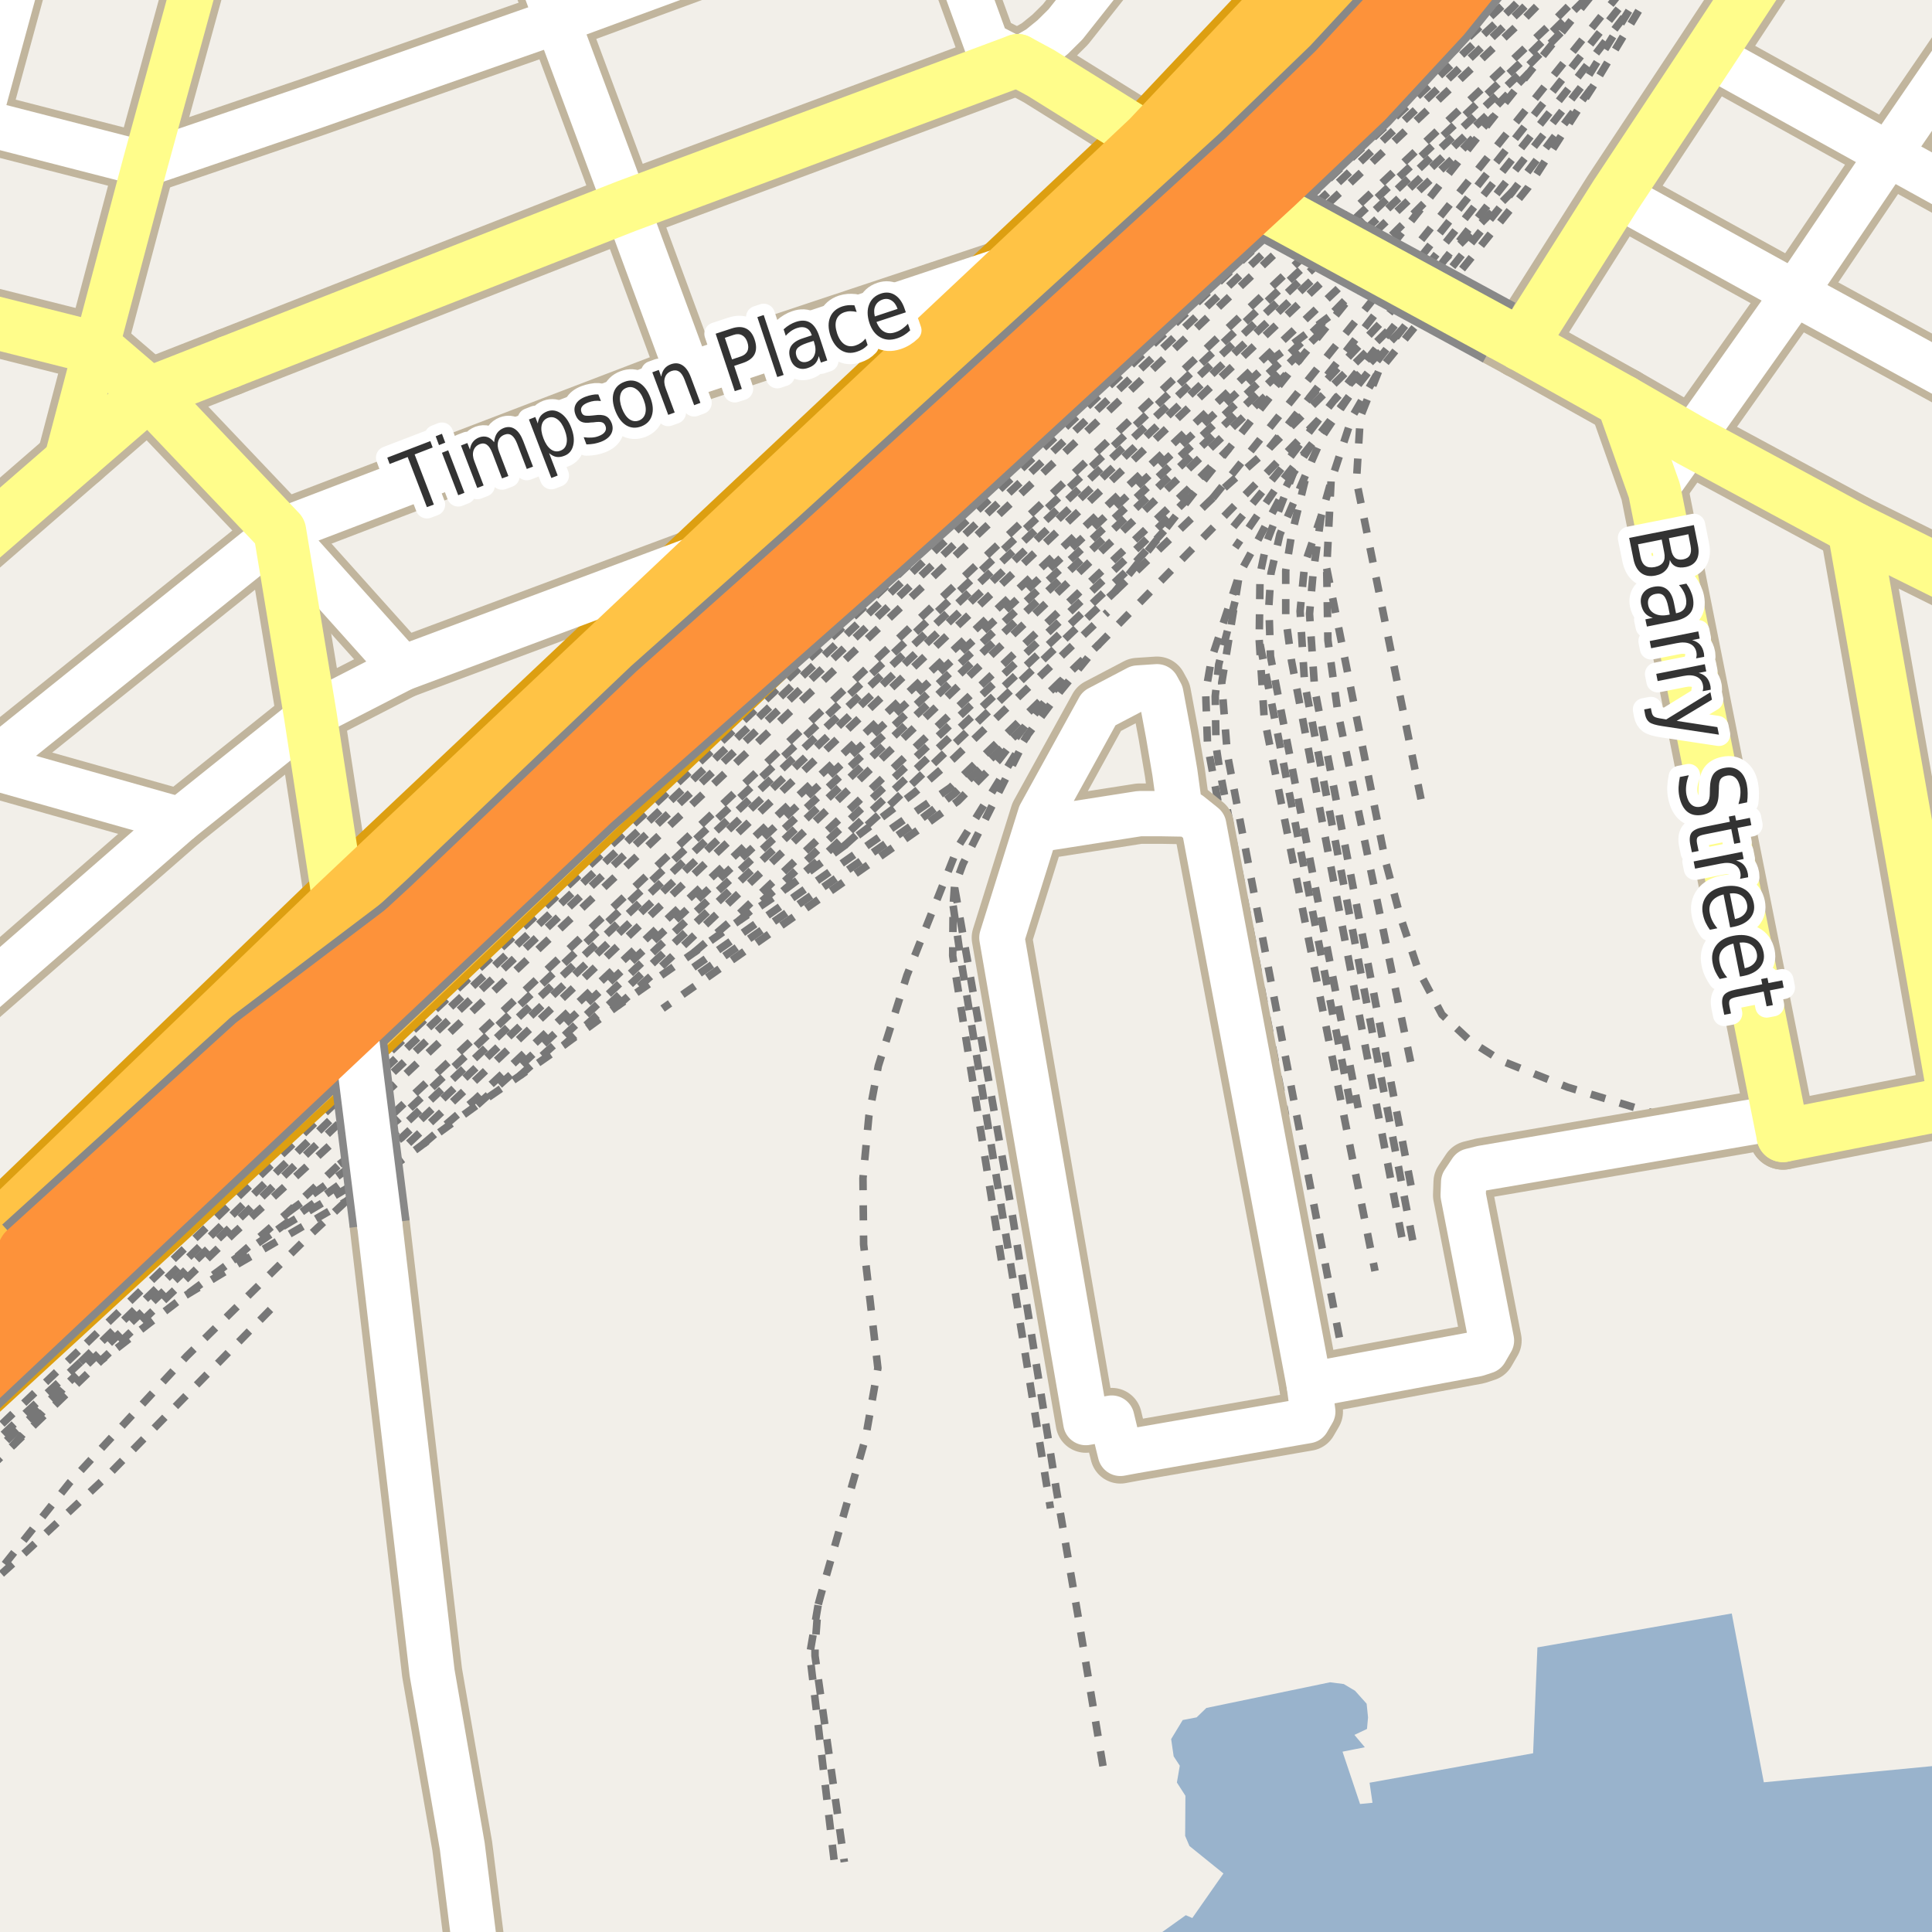 <?xml version="1.0" encoding="UTF-8"?>
<svg xmlns="http://www.w3.org/2000/svg" xmlns:xlink="http://www.w3.org/1999/xlink" width="256pt" height="256pt" viewBox="0 0 256 256" version="1.1">
<g id="surface2">
<rect x="0" y="0" width="256" height="256" style="fill:rgb(60%,70.196%,80%);fill-opacity:1;stroke:none;"/>
<path style=" stroke:none;fill-rule:evenodd;fill:rgb(94.902%,93.725%,91.373%);fill-opacity:1;" d="M 259 259 L 259 233.734 L 233.715 236.164 L 229.465 213.793 L 203.715 218.289 L 203.145 232.316 L 181.473 236.219 L 181.863 238.879 L 180.215 239.039 L 177.891 232.105 L 180.848 231.52 L 179.469 229.883 L 181.133 229.094 L 181.273 227.562 L 181.086 225.75 L 179.551 224.035 L 178.055 223.145 L 176.242 222.91 L 159.852 226.312 L 158.559 227.559 L 156.715 227.914 L 155.184 230.438 L 155.516 232.723 L 156.328 233.965 L 155.945 236.191 L 157.074 237.949 L 157.039 243.266 L 157.605 244.602 L 162.113 248.246 L 157.988 254.148 L 157.125 253.773 L 153.215 256.566 L 146.145 259 L -4 259 L -4 -4 L 259 -4 Z M 259 259 "/>
<path style="fill:none;stroke-width:1;stroke-linecap:butt;stroke-linejoin:round;stroke:rgb(46.667%,46.667%,46.667%);stroke-opacity:1;stroke-dasharray:2,2;stroke-miterlimit:10;" d="M 217.91 -2 L 215.863 1.375 L 209.762 11.203 L 191.48 34.336 L 185.145 42.688 L 176.785 53.027 L 174.637 55.723 L 160.145 70.508 L 145.59 85.395 L 140.5 91.586 L 136.133 97.418 L 126.945 112.188 L 120.176 129.23 L 116.383 141.242 L 115.133 147.867 L 114.348 156.133 L 114.434 164.898 L 116.324 181.277 L 114.691 190.531 L 108.77 211.32 L 108.414 212.645 L 107.992 218.281 L 107.996 219.414 L 111.879 246.727 "/>
<path style="fill:none;stroke-width:1;stroke-linecap:butt;stroke-linejoin:round;stroke:rgb(46.667%,46.667%,46.667%);stroke-opacity:1;stroke-dasharray:2,2;stroke-miterlimit:10;" d="M 211.176 11.301 L 202.484 24.832 L 194.41 34.816 L 182.652 49.234 L 179.168 55.23 L 176.371 63.797 L 175.055 68.43 L 172.875 74.789 L 172.27 80.988 L 172.867 90.477 L 187.211 164.438 "/>
<path style="fill:none;stroke-width:1;stroke-linecap:butt;stroke-linejoin:round;stroke:rgb(46.667%,46.667%,46.667%);stroke-opacity:1;stroke-dasharray:2,2;stroke-miterlimit:10;" d="M 210.621 -2 L 205.875 2.797 L 64 136.473 L 54.617 145.211 L 44.949 154.293 L 38.227 160.586 L 30.871 166.996 L 24.609 171.641 L 19.836 175.293 L 13.496 180.18 "/>
<path style="fill:none;stroke-width:1;stroke-linecap:butt;stroke-linejoin:round;stroke:rgb(46.667%,46.667%,46.667%);stroke-opacity:1;stroke-dasharray:2,2;stroke-miterlimit:10;" d="M 146.152 234.012 L 142.879 214.312 L 139.992 197.516 L 134.004 160.137 L 126.473 117.512 L 127.598 114.473 L 136.133 97.418 "/>
<path style="fill:none;stroke-width:1;stroke-linecap:butt;stroke-linejoin:round;stroke:rgb(46.667%,46.667%,46.667%);stroke-opacity:1;stroke-dasharray:2,2;stroke-miterlimit:10;" d="M 45.781 159.234 L 41.172 163.543 L 24.715 179.73 L 9.215 196.477 L -1.891 210.426 L -2 210.566 "/>
<path style="fill:none;stroke-width:1;stroke-linecap:butt;stroke-linejoin:round;stroke:rgb(46.667%,46.667%,46.667%);stroke-opacity:1;stroke-dasharray:2,2;stroke-miterlimit:10;" d="M 174.637 55.723 L 169.93 61.922 L 162.156 71.344 "/>
<path style="fill:none;stroke-width:1;stroke-linecap:butt;stroke-linejoin:round;stroke:rgb(46.667%,46.667%,46.667%);stroke-opacity:1;stroke-dasharray:2,2;stroke-miterlimit:10;" d="M 177.473 177.23 L 162.637 99.992 L 161.883 90.492 L 163.641 79.723 L 164.234 76.051 "/>
<path style="fill:none;stroke-width:1;stroke-linecap:butt;stroke-linejoin:round;stroke:rgb(46.667%,46.667%,46.667%);stroke-opacity:1;stroke-dasharray:2,2;stroke-miterlimit:10;" d="M 178.738 52.547 L 173.859 58.777 L 171.363 62.711 L 167.879 71.734 L 166.965 76.074 L 166.852 84.801 L 179.027 146.742 "/>
<path style="fill:none;stroke-width:1;stroke-linecap:butt;stroke-linejoin:round;stroke:rgb(46.667%,46.667%,46.667%);stroke-opacity:1;stroke-dasharray:2,2;stroke-miterlimit:10;" d="M 168.164 59.41 L 173.258 53.02 L 183.773 41.914 L 209.105 10.16 L 215.863 1.375 "/>
<path style="fill:none;stroke-width:1;stroke-linecap:butt;stroke-linejoin:round;stroke:rgb(46.667%,46.667%,46.667%);stroke-opacity:1;stroke-dasharray:2,2;stroke-miterlimit:10;" d="M 10.383 179.02 L -2 190.852 "/>
<path style="fill:none;stroke-width:1;stroke-linecap:butt;stroke-linejoin:round;stroke:rgb(46.667%,46.667%,46.667%);stroke-opacity:1;stroke-dasharray:2,2;stroke-miterlimit:10;" d="M 219.191 -2 L 211.176 11.301 L 200.508 25.266 L 185.727 43.723 L 178.738 52.547 L 175.293 57.695 L 173.246 62.355 L 169.598 70.805 L 168.406 75.988 L 168.133 80.273 L 168.344 86.945 L 179.973 146.809 "/>
<path style="fill:none;stroke-width:1;stroke-linecap:butt;stroke-linejoin:round;stroke:rgb(46.667%,46.667%,46.667%);stroke-opacity:1;stroke-dasharray:2,2;stroke-miterlimit:10;" d="M 171.363 62.711 L 166.406 72.082 L 164.234 76.051 L 160.512 87.367 L 159.758 91.742 L 160.008 98.742 L 173.137 169.367 "/>
<path style="fill:none;stroke-width:1;stroke-linecap:butt;stroke-linejoin:round;stroke:rgb(46.667%,46.667%,46.667%);stroke-opacity:1;stroke-dasharray:2,2;stroke-miterlimit:10;" d="M 175.793 75.32 L 177.703 84.809 L 183.582 114.117 L 185.543 121.441 L 187.93 128.535 L 191.066 134.438 L 194.836 137.957 L 198.879 140.531 L 207.738 144.066 L 222.777 148.625 "/>
<path style="fill:none;stroke-width:1;stroke-linecap:butt;stroke-linejoin:round;stroke:rgb(46.667%,46.667%,46.667%);stroke-opacity:1;stroke-dasharray:2,2;stroke-miterlimit:10;" d="M 182.652 49.234 L 180.25 55.246 L 179.738 63.723 L 188.387 106.367 "/>
<path style="fill:none;stroke-width:1;stroke-linecap:butt;stroke-linejoin:round;stroke:rgb(46.667%,46.667%,46.667%);stroke-opacity:1;stroke-dasharray:2,2;stroke-miterlimit:10;" d="M 185.746 163.941 L 171.137 87.598 L 170.367 81.891 L 170.367 75.586 L 171.09 71.156 L 173.246 62.355 "/>
<path style="fill:none;stroke-width:1;stroke-linecap:butt;stroke-linejoin:round;stroke:rgb(46.667%,46.667%,46.667%);stroke-opacity:1;stroke-dasharray:2,2;stroke-miterlimit:10;" d="M 175.055 68.43 L 173.988 76.012 L 173.52 81.336 L 174.203 91.305 L 187.238 158.488 "/>
<path style="fill:none;stroke-width:1;stroke-linecap:butt;stroke-linejoin:round;stroke:rgb(46.667%,46.667%,46.667%);stroke-opacity:1;stroke-dasharray:2,2;stroke-miterlimit:10;" d="M 126.297 120.012 L 127.258 126.719 L 139.188 199.859 "/>
<path style="fill:none;stroke-width:1;stroke-linecap:butt;stroke-linejoin:round;stroke:rgb(46.667%,46.667%,46.667%);stroke-opacity:1;stroke-dasharray:2,2;stroke-miterlimit:10;" d="M 176.371 63.797 L 175.793 75.32 L 175.957 84.836 L 177.242 94.184 L 187.027 141.246 "/>
<path style="fill:none;stroke-width:1;stroke-linecap:butt;stroke-linejoin:round;stroke:rgb(46.667%,46.667%,46.667%);stroke-opacity:1;stroke-dasharray:2,2;stroke-miterlimit:10;" d="M 206.41 -2 L 202.047 2.426 L 168.035 34.477 L 91.004 107.242 L 44.715 150.828 L 30.988 163.406 L 13.496 180.18 L 1.688 191.555 L -2 195.105 "/>
<path style="fill:none;stroke-width:1;stroke-linecap:butt;stroke-linejoin:round;stroke:rgb(46.667%,46.667%,46.667%);stroke-opacity:1;stroke-dasharray:2,2;stroke-miterlimit:10;" d="M 163.641 79.723 L 161.488 88.051 L 161.023 92.25 L 161.133 98.824 L 161.598 101.902 L 170.348 147.789 "/>
<path style="fill:none;stroke-width:1;stroke-linecap:butt;stroke-linejoin:round;stroke:rgb(46.667%,46.667%,46.667%);stroke-opacity:1;stroke-dasharray:2,2;stroke-miterlimit:10;" d="M 110.516 246.426 L 107.387 219.945 L 107.387 218.66 L 108.414 212.645 "/>
<path style="fill:none;stroke-width:1;stroke-linecap:butt;stroke-linejoin:round;stroke:rgb(46.667%,46.667%,46.667%);stroke-opacity:1;stroke-dasharray:2,2;stroke-miterlimit:10;" d="M 166.852 84.801 L 167.508 95.047 L 182.195 168.422 "/>
<path style="fill:none;stroke-width:1;stroke-linecap:butt;stroke-linejoin:round;stroke:rgb(46.667%,46.667%,46.667%);stroke-opacity:1;stroke-dasharray:2,2;stroke-miterlimit:10;" d="M 126.473 117.512 L 126.297 120.012 L 126.238 126.648 L 132.926 168.441 "/>
<path style="fill:none;stroke-width:1;stroke-linecap:butt;stroke-linejoin:round;stroke:rgb(46.667%,46.667%,46.667%);stroke-opacity:1;stroke-dasharray:2,2;stroke-miterlimit:10;" d="M 91.949 126.223 L 97.926 121.102 L 157.449 64.832 L 162.832 59.449 "/>
<path style="fill:none;stroke-width:1;stroke-linecap:butt;stroke-linejoin:round;stroke:rgb(46.667%,46.667%,46.667%);stroke-opacity:1;stroke-dasharray:2,2;stroke-miterlimit:10;" d="M 44.949 154.293 L 52.652 148.43 L 201.988 7.84 L 211.992 -2 "/>
<path style="fill:none;stroke-width:1;stroke-linecap:butt;stroke-linejoin:round;stroke:rgb(46.667%,46.667%,46.667%);stroke-opacity:1;stroke-dasharray:2,2;stroke-miterlimit:10;" d="M 103.727 118.07 L 109.422 113.141 L 150.035 74.977 L 154.266 70.32 "/>
<path style="fill:none;stroke-width:1;stroke-linecap:butt;stroke-linejoin:round;stroke:rgb(46.667%,46.667%,46.667%);stroke-opacity:1;stroke-dasharray:2,2;stroke-miterlimit:10;" d="M 56.066 151.609 L 62.957 145.688 L 177.148 38.395 L 189.5 26.125 "/>
<path style="fill:none;stroke-width:1;stroke-linecap:butt;stroke-linejoin:round;stroke:rgb(46.667%,46.667%,46.667%);stroke-opacity:1;stroke-dasharray:2,2;stroke-miterlimit:10;" d="M 97.918 121.996 L 103.395 117.312 L 151.438 71.93 L 158.199 65.293 "/>
<path style="fill:none;stroke-width:1;stroke-linecap:butt;stroke-linejoin:round;stroke:rgb(46.667%,46.667%,46.667%);stroke-opacity:1;stroke-dasharray:2,2;stroke-miterlimit:10;" d="M 74.664 138.52 L 80.605 133.184 L 168.164 50.699 L 175.609 43.5 "/>
<path style="fill:none;stroke-width:1;stroke-linecap:butt;stroke-linejoin:round;stroke:rgb(46.667%,46.667%,46.667%);stroke-opacity:1;stroke-dasharray:2,2;stroke-miterlimit:10;" d="M 111.934 112.02 L 118.215 106.375 L 147.727 78.402 L 154.266 70.32 L 158.199 65.293 L 162.832 59.449 L 172.379 47.441 L 175.609 43.5 L 180.43 37.531 L 189.5 26.125 L 198.301 15.016 L 202.707 9.527 L 207.289 3.859 L 212.008 -2 "/>
<path style="fill:none;stroke-width:1;stroke-linecap:butt;stroke-linejoin:round;stroke:rgb(46.667%,46.667%,46.667%);stroke-opacity:1;stroke-dasharray:2,2;stroke-miterlimit:10;" d="M 91.883 128.188 L 121.441 107.465 L 125.965 104.332 L 133.328 97.27 L 140.852 89.965 L 145.59 85.395 "/>
<path style="fill:none;stroke-width:1;stroke-linecap:butt;stroke-linejoin:round;stroke:rgb(46.667%,46.667%,46.667%);stroke-opacity:1;stroke-dasharray:2,2;stroke-miterlimit:10;" d="M 63.211 146.426 L 68.398 141.766 L 166.629 49.488 L 169.082 47.242 L 176.07 41.992 "/>
<path style="fill:none;stroke-width:1;stroke-linecap:butt;stroke-linejoin:round;stroke:rgb(46.667%,46.667%,46.667%);stroke-opacity:1;stroke-dasharray:2,2;stroke-miterlimit:10;" d="M 160.695 65.996 L 191.887 27.363 L 215.508 -2 "/>
<path style="fill:none;stroke-width:1;stroke-linecap:butt;stroke-linejoin:round;stroke:rgb(46.667%,46.667%,46.667%);stroke-opacity:1;stroke-dasharray:2,2;stroke-miterlimit:10;" d="M 38.227 160.586 L 45.426 155.359 L 52.754 149.805 L 202.316 8.887 L 207.289 3.859 "/>
<path style="fill:none;stroke-width:1;stroke-linecap:butt;stroke-linejoin:round;stroke:rgb(46.667%,46.667%,46.667%);stroke-opacity:1;stroke-dasharray:2,2;stroke-miterlimit:10;" d="M 36.754 162.941 L 45.562 156.531 L 53.254 150.719 L 197.559 14.773 L 202.707 9.527 "/>
<path style="fill:none;stroke-width:1;stroke-linecap:butt;stroke-linejoin:round;stroke:rgb(46.667%,46.667%,46.667%);stroke-opacity:1;stroke-dasharray:2,2;stroke-miterlimit:10;" d="M 92.703 128.98 L 122.176 108.422 L 126.457 105.152 L 135.754 96.289 "/>
<path style="fill:none;stroke-width:1;stroke-linecap:butt;stroke-linejoin:round;stroke:rgb(46.667%,46.667%,46.667%);stroke-opacity:1;stroke-dasharray:2,2;stroke-miterlimit:10;" d="M 68.855 142.555 L 74.211 137.746 L 167.254 50.25 L 176.07 41.992 L 180.43 37.531 "/>
<path style="fill:none;stroke-width:1;stroke-linecap:butt;stroke-linejoin:round;stroke:rgb(46.667%,46.667%,46.667%);stroke-opacity:1;stroke-dasharray:2,2;stroke-miterlimit:10;" d="M 81.723 133.367 L 86.984 128.68 L 168.664 51.566 L 172.379 47.441 "/>
<path style="fill:none;stroke-width:1;stroke-linecap:butt;stroke-linejoin:round;stroke:rgb(46.667%,46.667%,46.667%);stroke-opacity:1;stroke-dasharray:2,2;stroke-miterlimit:10;" d="M 147.727 78.402 L 160.695 65.996 L 168.164 59.41 L 185.078 42.656 "/>
<path style="fill:none;stroke-width:1;stroke-linecap:butt;stroke-linejoin:round;stroke:rgb(46.667%,46.667%,46.667%);stroke-opacity:1;stroke-dasharray:2,2;stroke-miterlimit:10;" d="M 30.871 166.996 L 36.754 162.941 L 45.859 157.539 L 53.324 152.262 L 193.66 19.934 L 198.301 15.016 "/>
<path style="fill:none;stroke-width:1;stroke-linecap:butt;stroke-linejoin:round;stroke:rgb(46.667%,46.667%,46.667%);stroke-opacity:1;stroke-dasharray:2,2;stroke-miterlimit:10;" d="M 140.852 89.965 L 135.754 96.289 L 132.293 100.762 L 126.922 106.156 L 122.121 109.648 L 87.797 133.641 "/>
<path style="fill:none;stroke-width:1;stroke-linecap:butt;stroke-linejoin:round;stroke:rgb(46.667%,46.667%,46.667%);stroke-opacity:1;stroke-dasharray:2,2;stroke-miterlimit:10;" d="M 24.609 171.641 L 31.547 167.465 L 45.781 159.234 L 56.066 151.609 L 63.211 146.426 L 68.855 142.555 L 74.664 138.52 L 81.723 133.367 L 91.949 126.223 L 97.918 121.996 L 103.727 118.07 L 111.934 112.02 L 121.094 105.094 L 126.383 100.488 L 146.754 81.102 "/>
<path style="fill:none;stroke-width:1;stroke-linecap:butt;stroke-linejoin:round;stroke:rgb(46.667%,46.667%,46.667%);stroke-opacity:1;stroke-dasharray:2,2;stroke-miterlimit:10;" d="M 10.656 180.508 L 3.352 187.281 L -2 192.387 "/>
<path style="fill:none;stroke-width:1;stroke-linecap:butt;stroke-linejoin:round;stroke:rgb(46.667%,46.667%,46.667%);stroke-opacity:1;stroke-dasharray:2,2;stroke-miterlimit:10;" d="M 10.656 180.508 L 43.777 148.383 L 89.375 105.602 L 166.176 32.977 L 200.398 1.012 L 203.281 -2 "/>
<path style="fill:none;stroke-width:1;stroke-linecap:butt;stroke-linejoin:round;stroke:rgb(46.667%,46.667%,46.667%);stroke-opacity:1;stroke-dasharray:2,2;stroke-miterlimit:10;" d="M 200.508 25.266 L 191.48 34.336 "/>
<path style="fill:none;stroke-width:1;stroke-linecap:butt;stroke-linejoin:round;stroke:rgb(46.667%,46.667%,46.667%);stroke-opacity:1;stroke-dasharray:2,2;stroke-miterlimit:10;" d="M 216.895 -2 L 215.109 0.355 L 182.672 41.062 L 173.258 53.02 "/>
<path style="fill:none;stroke-width:1;stroke-linecap:butt;stroke-linejoin:round;stroke:rgb(46.667%,46.667%,46.667%);stroke-opacity:1;stroke-dasharray:2,2;stroke-miterlimit:10;" d="M 35.844 173.512 L 14.242 195.555 L 3.598 205.48 L -1.891 210.426 "/>
<path style="fill:none;stroke-width:1;stroke-linecap:butt;stroke-linejoin:round;stroke:rgb(46.667%,46.667%,46.667%);stroke-opacity:1;stroke-dasharray:2,2;stroke-miterlimit:10;" d="M 185.727 43.723 L 176.785 53.027 "/>
<path style="fill:none;stroke-width:1;stroke-linecap:butt;stroke-linejoin:round;stroke:rgb(46.667%,46.667%,46.667%);stroke-opacity:1;stroke-dasharray:2,2;stroke-miterlimit:10;" d="M 173.859 58.777 L 169.176 64.574 L 163.676 72.547 "/>
<path style="fill:none;stroke-width:1;stroke-linecap:butt;stroke-linejoin:round;stroke:rgb(46.667%,46.667%,46.667%);stroke-opacity:1;stroke-dasharray:2,2;stroke-miterlimit:10;" d="M 204.895 -2 L 201.195 1.676 L 167.078 33.871 L 90.031 106.445 L 43.965 149.73 L 9.238 183.035 "/>
<path style="fill:none;stroke-width:1;stroke-linecap:butt;stroke-linejoin:round;stroke:rgb(46.667%,46.667%,46.667%);stroke-opacity:1;stroke-dasharray:2,2;stroke-miterlimit:10;" d="M 201.836 -2 L 199.633 0.211 L 165.238 32.52 L 88.656 104.805 L 43.605 146.945 L 10.383 179.02 "/>
<path style="fill:none;stroke-width:1;stroke-linecap:butt;stroke-linejoin:round;stroke:rgb(46.667%,46.667%,46.667%);stroke-opacity:1;stroke-dasharray:2,2;stroke-miterlimit:10;" d="M 1.688 191.555 L 9.238 183.035 "/>
<path style="fill:none;stroke-width:1;stroke-linecap:butt;stroke-linejoin:round;stroke:rgb(46.667%,46.667%,46.667%);stroke-opacity:1;stroke-dasharray:2,2;stroke-miterlimit:10;" d="M -2 193.676 L 2.008 189.777 L 9.238 183.035 "/>
<path style="fill:none;stroke-width:8;stroke-linecap:round;stroke-linejoin:round;stroke:rgb(75.686%,70.98%,61.569%);stroke-opacity:1;stroke-miterlimit:10;" d="M 156.43 107.855 L 155.672 102.32 L 154.828 97.332 L 153.816 91.926 L 153.309 90.996 L 150.773 91.164 L 145.617 93.867 L 137.844 107.977 L 137.223 109.965 L 132.754 124.246 L 143.879 188.5 L 147.316 187.902 L 148.191 191.531 L 148.453 192.582 L 150.254 192.246 L 173.254 188.25 L 173.953 187.047 L 173.48 183.523 L 159.504 109.375 L 157.629 107.871 L 156.43 107.855 L 153.902 107.812 L 150.977 107.812 L 137.223 109.965 "/>
<path style="fill:none;stroke-width:10;stroke-linecap:round;stroke-linejoin:round;stroke:rgb(72.941%,43.137%,15.294%);stroke-opacity:1;stroke-miterlimit:10;" d="M 3.652 165.969 L -11 179.848 "/>
<path style="fill:none;stroke-width:8;stroke-linecap:round;stroke-linejoin:round;stroke:rgb(75.686%,70.98%,61.569%);stroke-opacity:1;stroke-miterlimit:10;" d="M 47.312 138.324 L 47.066 136.355 "/>
<path style="fill:none;stroke-width:8;stroke-linecap:round;stroke-linejoin:round;stroke:rgb(75.686%,70.98%,61.569%);stroke-opacity:1;stroke-miterlimit:10;" d="M 37.07 70.379 L 53.355 88.543 "/>
<path style="fill:none;stroke-width:8;stroke-linecap:round;stroke-linejoin:round;stroke:rgb(75.686%,70.98%,61.569%);stroke-opacity:1;stroke-miterlimit:10;" d="M 23.855 108.648 L -1.645 101.461 L -9 99.391 "/>
<path style="fill:none;stroke-width:8;stroke-linecap:round;stroke-linejoin:round;stroke:rgb(75.686%,70.98%,61.569%);stroke-opacity:1;stroke-miterlimit:10;" d="M 214.141 25.77 L 237.812 38.824 L 264 53.125 "/>
<path style="fill:none;stroke-width:8;stroke-linecap:round;stroke-linejoin:round;stroke:rgb(75.686%,70.98%,61.569%);stroke-opacity:1;stroke-miterlimit:10;" d="M 125.32 -9 L 130.734 5.883 L 134.859 8.008 "/>
<path style="fill:none;stroke-width:8;stroke-linecap:round;stroke-linejoin:round;stroke:rgb(75.686%,70.98%,61.569%);stroke-opacity:1;stroke-miterlimit:10;" d="M -9 14.383 L -2.848 16.07 L 19.219 21.734 "/>
<path style="fill:none;stroke-width:8;stroke-linecap:round;stroke-linejoin:round;stroke:rgb(75.686%,70.98%,61.569%);stroke-opacity:1;stroke-miterlimit:10;" d="M 173.48 183.523 L 195.691 179.402 L 196.816 179.031 L 197.629 177.625 L 193.879 158.375 L 193.941 156.656 L 194.941 155.152 L 196.441 154.781 L 219.191 150.883 L 235.766 148.039 "/>
<path style="fill:none;stroke-width:8;stroke-linecap:round;stroke-linejoin:round;stroke:rgb(75.686%,70.98%,61.569%);stroke-opacity:1;stroke-miterlimit:10;" d="M 226.418 7.234 L 250.234 20.441 L 264 28.043 "/>
<path style="fill:none;stroke-width:8;stroke-linecap:round;stroke-linejoin:round;stroke:rgb(75.686%,70.98%,61.569%);stroke-opacity:1;stroke-miterlimit:10;" d="M 136.102 34.73 L 91.223 49.66 L 37.07 70.379 "/>
<path style="fill:none;stroke-width:8;stroke-linecap:round;stroke-linejoin:round;stroke:rgb(75.686%,70.98%,61.569%);stroke-opacity:1;stroke-miterlimit:10;" d="M 63.676 264 L 61.254 244.637 L 57.254 221.637 L 50.305 162.188 "/>
<path style="fill:none;stroke-width:8;stroke-linecap:round;stroke-linejoin:round;stroke:rgb(75.686%,70.98%,61.569%);stroke-opacity:1;stroke-miterlimit:10;" d="M -9 107.91 L -1.645 101.461 L 37.07 70.379 "/>
<path style="fill:none;stroke-width:8;stroke-linecap:round;stroke-linejoin:round;stroke:rgb(75.686%,70.98%,61.569%);stroke-opacity:1;stroke-miterlimit:10;" d="M 69.543 -9 L 73.859 2.789 L 82.984 27.32 L 91.223 49.66 "/>
<path style="fill:none;stroke-width:8;stroke-linecap:round;stroke-linejoin:round;stroke:rgb(75.686%,70.98%,61.569%);stroke-opacity:1;stroke-miterlimit:10;" d="M -9 159.367 L 1.59 162.316 "/>
<path style="fill:none;stroke-width:8;stroke-linecap:round;stroke-linejoin:round;stroke:rgb(75.686%,70.98%,61.569%);stroke-opacity:1;stroke-miterlimit:10;" d="M 95.602 72.781 L 53.355 88.543 L 41.125 94.824 L 23.855 108.648 L -9 137.316 "/>
<path style="fill:none;stroke-width:8;stroke-linecap:round;stroke-linejoin:round;stroke:rgb(75.686%,70.98%,61.569%);stroke-opacity:1;stroke-miterlimit:10;" d="M 219.219 65.023 L 223.996 58.344 L 237.812 38.824 L 250.234 20.441 L 264 0.34 "/>
<path style="fill:none;stroke-width:8;stroke-linecap:round;stroke-linejoin:round;stroke:rgb(75.686%,70.98%,61.569%);stroke-opacity:1;stroke-miterlimit:10;" d="M 264 -2.02 L 254.469 -9 "/>
<path style="fill:none;stroke-width:8;stroke-linecap:round;stroke-linejoin:round;stroke:rgb(75.686%,70.98%,61.569%);stroke-opacity:1;stroke-miterlimit:10;" d="M 134.859 8.008 L 137.688 6.371 L 139.484 4.914 L 141.18 3.234 L 150.855 -9 "/>
<path style="fill:none;stroke-width:8;stroke-linecap:round;stroke-linejoin:round;stroke:rgb(75.686%,70.98%,61.569%);stroke-opacity:1;stroke-miterlimit:10;" d="M 19.219 21.734 L 41.262 14.223 L 73.859 2.789 L 105.902 -9 "/>
<path style="fill:none;stroke-width:8;stroke-linecap:round;stroke-linejoin:round;stroke:rgb(75.686%,70.98%,61.569%);stroke-opacity:1;stroke-miterlimit:10;" d="M -9 38.91 L -2.848 16.07 L 3.992 -9 "/>
<path style="fill:none;stroke-width:8;stroke-linecap:round;stroke-linejoin:round;stroke:rgb(75.686%,70.98%,61.569%);stroke-opacity:1;stroke-miterlimit:10;" d="M 12.734 46.133 L 8.617 61.762 "/>
<path style="fill:none;stroke-width:8;stroke-linecap:round;stroke-linejoin:round;stroke:rgb(75.686%,70.98%,61.569%);stroke-opacity:1;stroke-miterlimit:10;" d="M 27.656 -9 L 19.219 21.734 L 12.734 46.133 "/>
<path style="fill:none;stroke-width:9;stroke-linecap:round;stroke-linejoin:round;stroke:rgb(75.686%,70.98%,61.569%);stroke-opacity:1;stroke-miterlimit:10;" d="M 198.637 44.074 L 201.555 45.656 "/>
<path style="fill:none;stroke-width:9;stroke-linecap:round;stroke-linejoin:round;stroke:rgb(75.686%,70.98%,61.569%);stroke-opacity:1;stroke-miterlimit:10;" d="M 19.734 52.133 L 12.734 46.133 "/>
<path style="fill:none;stroke-width:9;stroke-linecap:round;stroke-linejoin:round;stroke:rgb(75.686%,70.98%,61.569%);stroke-opacity:1;stroke-miterlimit:10;" d="M 19.734 52.133 L 30.316 47.984 "/>
<path style="fill:none;stroke-width:9;stroke-linecap:round;stroke-linejoin:round;stroke:rgb(75.686%,70.98%,61.569%);stroke-opacity:1;stroke-miterlimit:10;" d="M 10.375 60.238 L 19.734 52.133 "/>
<path style="fill:none;stroke-width:9;stroke-linecap:round;stroke-linejoin:round;stroke:rgb(75.686%,70.98%,61.569%);stroke-opacity:1;stroke-miterlimit:10;" d="M 152.855 18.965 L 156.484 21.008 L 160.293 23.156 L 164.273 25.398 L 167.809 27.32 "/>
<path style="fill:none;stroke-width:9;stroke-linecap:round;stroke-linejoin:round;stroke:rgb(75.686%,70.98%,61.569%);stroke-opacity:1;stroke-miterlimit:10;" d="M 152.855 18.965 L 137.922 9.664 L 134.859 8.008 "/>
<path style="fill:none;stroke-width:9;stroke-linecap:round;stroke-linejoin:round;stroke:rgb(75.686%,70.98%,61.569%);stroke-opacity:1;stroke-miterlimit:10;" d="M 236.254 150.488 L 259.043 146.023 L 260.215 145.797 L 265 144.863 "/>
<path style="fill:none;stroke-width:9;stroke-linecap:round;stroke-linejoin:round;stroke:rgb(75.686%,70.98%,61.569%);stroke-opacity:1;stroke-miterlimit:10;" d="M -10 77.934 L 8.617 61.762 L 10.375 60.238 "/>
<path style="fill:none;stroke-width:9;stroke-linecap:round;stroke-linejoin:round;stroke:rgb(75.686%,70.98%,61.569%);stroke-opacity:1;stroke-miterlimit:10;" d="M 259.043 146.023 L 245.621 70.012 "/>
<path style="fill:none;stroke-width:9;stroke-linecap:round;stroke-linejoin:round;stroke:rgb(75.686%,70.98%,61.569%);stroke-opacity:1;stroke-miterlimit:10;" d="M 201.555 45.656 L 215.023 53.172 L 223.996 58.344 L 245.621 70.012 L 265 79.637 "/>
<path style="fill:none;stroke-width:9;stroke-linecap:round;stroke-linejoin:round;stroke:rgb(75.686%,70.98%,61.569%);stroke-opacity:1;stroke-miterlimit:10;" d="M 47.066 136.355 L 46.477 131.699 L 45.648 125.117 L 45.062 120.469 L 41.125 94.824 L 37.07 70.379 L 19.734 52.133 "/>
<path style="fill:none;stroke-width:9;stroke-linecap:round;stroke-linejoin:round;stroke:rgb(75.686%,70.98%,61.569%);stroke-opacity:1;stroke-miterlimit:10;" d="M 236.254 150.488 L 235.766 148.039 L 219.219 65.023 L 215.023 53.172 "/>
<path style="fill:none;stroke-width:9;stroke-linecap:round;stroke-linejoin:round;stroke:rgb(75.686%,70.98%,61.569%);stroke-opacity:1;stroke-miterlimit:10;" d="M 30.316 47.984 L 82.984 27.32 L 134.859 8.008 "/>
<path style="fill:none;stroke-width:9;stroke-linecap:round;stroke-linejoin:round;stroke:rgb(75.686%,70.98%,61.569%);stroke-opacity:1;stroke-miterlimit:10;" d="M 201.555 45.656 L 214.141 25.77 L 226.418 7.234 L 237.762 -10 "/>
<path style="fill:none;stroke-width:9;stroke-linecap:round;stroke-linejoin:round;stroke:rgb(75.686%,70.98%,61.569%);stroke-opacity:1;stroke-miterlimit:10;" d="M 12.734 46.133 L -9.441 40.547 L -10 40.395 "/>
<path style="fill:none;stroke-width:11;stroke-linecap:round;stroke-linejoin:round;stroke:rgb(86.667%,62.353%,6.667%);stroke-opacity:1;stroke-miterlimit:10;" d="M 45.648 125.117 L 1.91 164.895 L -12 178.805 "/>
<path style="fill:none;stroke-width:11;stroke-linecap:round;stroke-linejoin:round;stroke:rgb(86.667%,62.353%,6.667%);stroke-opacity:1;stroke-miterlimit:10;" d="M 187.316 -12 L 175.906 0.395 L 156.484 21.008 L 117.41 58.895 L 45.648 125.117 "/>
<path style="fill:none;stroke-width:11;stroke-linecap:round;stroke-linejoin:round;stroke:rgb(86.667%,62.353%,6.667%);stroke-opacity:1;stroke-miterlimit:10;" d="M 182.043 -12 L 152.855 18.965 L 136.102 34.73 L 95.602 72.781 L 45.062 120.469 L 1.59 162.316 L -12 176.699 "/>
<path style="fill:none;stroke-width:11;stroke-linecap:round;stroke-linejoin:round;stroke:rgb(86.667%,62.353%,6.667%);stroke-opacity:1;stroke-miterlimit:10;" d="M -12 186.699 L 15.16 161.645 L 46.477 131.699 L 160.293 23.156 L 184.91 -1.855 L 193.289 -12 "/>
<path style="fill:none;stroke-width:11;stroke-linecap:round;stroke-linejoin:round;stroke:rgb(86.667%,62.353%,6.667%);stroke-opacity:1;stroke-miterlimit:10;" d="M -12 190.629 L 47.066 136.355 L 164.273 25.398 L 199.305 -12 "/>
<path style="fill:none;stroke-width:6;stroke-linecap:round;stroke-linejoin:round;stroke:rgb(100%,100%,100%);stroke-opacity:1;stroke-miterlimit:10;" d="M 156.43 107.855 L 155.672 102.32 L 154.828 97.332 L 153.816 91.926 L 153.309 90.996 L 150.773 91.164 L 145.617 93.867 L 137.844 107.977 L 137.223 109.965 L 132.754 124.246 L 143.879 188.5 L 147.316 187.902 L 148.191 191.531 L 148.453 192.582 L 150.254 192.246 L 173.254 188.25 L 173.953 187.047 L 173.48 183.523 L 159.504 109.375 L 157.629 107.871 L 156.43 107.855 L 153.902 107.812 L 150.977 107.812 L 137.223 109.965 "/>
<path style="fill:none;stroke-width:8;stroke-linecap:round;stroke-linejoin:round;stroke:rgb(99.216%,57.255%,22.745%);stroke-opacity:1;stroke-miterlimit:10;" d="M 3.652 165.969 L -11 179.848 "/>
<path style="fill:none;stroke-width:6;stroke-linecap:round;stroke-linejoin:round;stroke:rgb(100%,100%,100%);stroke-opacity:1;stroke-miterlimit:10;" d="M 47.312 138.324 L 47.066 136.355 "/>
<path style="fill:none;stroke-width:6;stroke-linecap:round;stroke-linejoin:round;stroke:rgb(100%,100%,100%);stroke-opacity:1;stroke-miterlimit:10;" d="M 37.07 70.379 L 53.355 88.543 "/>
<path style="fill:none;stroke-width:6;stroke-linecap:round;stroke-linejoin:round;stroke:rgb(100%,100%,100%);stroke-opacity:1;stroke-miterlimit:10;" d="M 23.855 108.648 L -1.645 101.461 L -9 99.391 "/>
<path style="fill:none;stroke-width:6;stroke-linecap:round;stroke-linejoin:round;stroke:rgb(100%,100%,100%);stroke-opacity:1;stroke-miterlimit:10;" d="M 214.141 25.77 L 237.812 38.824 L 264 53.125 "/>
<path style="fill:none;stroke-width:6;stroke-linecap:round;stroke-linejoin:round;stroke:rgb(100%,100%,100%);stroke-opacity:1;stroke-miterlimit:10;" d="M 125.32 -9 L 130.734 5.883 L 134.859 8.008 "/>
<path style="fill:none;stroke-width:6;stroke-linecap:round;stroke-linejoin:round;stroke:rgb(100%,100%,100%);stroke-opacity:1;stroke-miterlimit:10;" d="M -9 14.383 L -2.848 16.07 L 19.219 21.734 "/>
<path style="fill:none;stroke-width:6;stroke-linecap:round;stroke-linejoin:round;stroke:rgb(100%,100%,100%);stroke-opacity:1;stroke-miterlimit:10;" d="M 173.48 183.523 L 195.691 179.402 L 196.816 179.031 L 197.629 177.625 L 193.879 158.375 L 193.941 156.656 L 194.941 155.152 L 196.441 154.781 L 219.191 150.883 L 235.766 148.039 "/>
<path style="fill:none;stroke-width:6;stroke-linecap:round;stroke-linejoin:round;stroke:rgb(100%,100%,100%);stroke-opacity:1;stroke-miterlimit:10;" d="M 226.418 7.234 L 250.234 20.441 L 264 28.043 "/>
<path style="fill:none;stroke-width:6;stroke-linecap:round;stroke-linejoin:round;stroke:rgb(100%,100%,100%);stroke-opacity:1;stroke-miterlimit:10;" d="M 136.102 34.73 L 91.223 49.66 L 37.07 70.379 "/>
<path style="fill:none;stroke-width:6;stroke-linecap:round;stroke-linejoin:round;stroke:rgb(100%,100%,100%);stroke-opacity:1;stroke-miterlimit:10;" d="M 63.676 264 L 61.254 244.637 L 57.254 221.637 L 50.305 162.188 "/>
<path style="fill:none;stroke-width:6;stroke-linecap:round;stroke-linejoin:round;stroke:rgb(100%,100%,100%);stroke-opacity:1;stroke-miterlimit:10;" d="M -9 107.91 L -1.645 101.461 L 37.07 70.379 "/>
<path style="fill:none;stroke-width:6;stroke-linecap:round;stroke-linejoin:round;stroke:rgb(100%,100%,100%);stroke-opacity:1;stroke-miterlimit:10;" d="M 69.543 -9 L 73.859 2.789 L 82.984 27.32 L 91.223 49.66 "/>
<path style="fill:none;stroke-width:6;stroke-linecap:round;stroke-linejoin:round;stroke:rgb(100%,100%,100%);stroke-opacity:1;stroke-miterlimit:10;" d="M -9 159.367 L 1.59 162.316 "/>
<path style="fill:none;stroke-width:6;stroke-linecap:round;stroke-linejoin:round;stroke:rgb(100%,100%,100%);stroke-opacity:1;stroke-miterlimit:10;" d="M 95.602 72.781 L 53.355 88.543 L 41.125 94.824 L 23.855 108.648 L -9 137.316 "/>
<path style="fill:none;stroke-width:6;stroke-linecap:round;stroke-linejoin:round;stroke:rgb(100%,100%,100%);stroke-opacity:1;stroke-miterlimit:10;" d="M 219.219 65.023 L 223.996 58.344 L 237.812 38.824 L 250.234 20.441 L 264 0.34 "/>
<path style="fill:none;stroke-width:6;stroke-linecap:round;stroke-linejoin:round;stroke:rgb(100%,100%,100%);stroke-opacity:1;stroke-miterlimit:10;" d="M 264 -2.02 L 254.469 -9 "/>
<path style="fill:none;stroke-width:6;stroke-linecap:round;stroke-linejoin:round;stroke:rgb(100%,100%,100%);stroke-opacity:1;stroke-miterlimit:10;" d="M 134.859 8.008 L 137.688 6.371 L 139.484 4.914 L 141.18 3.234 L 150.855 -9 "/>
<path style="fill:none;stroke-width:6;stroke-linecap:round;stroke-linejoin:round;stroke:rgb(100%,100%,100%);stroke-opacity:1;stroke-miterlimit:10;" d="M 19.219 21.734 L 41.262 14.223 L 73.859 2.789 L 105.902 -9 "/>
<path style="fill:none;stroke-width:6;stroke-linecap:round;stroke-linejoin:round;stroke:rgb(100%,100%,100%);stroke-opacity:1;stroke-miterlimit:10;" d="M -9 38.91 L -2.848 16.07 L 3.992 -9 "/>
<path style="fill:none;stroke-width:6;stroke-linecap:round;stroke-linejoin:round;stroke:rgb(100%,99.216%,54.51%);stroke-opacity:1;stroke-miterlimit:10;" d="M 12.734 46.133 L 8.617 61.762 "/>
<path style="fill:none;stroke-width:6;stroke-linecap:round;stroke-linejoin:round;stroke:rgb(100%,99.216%,54.51%);stroke-opacity:1;stroke-miterlimit:10;" d="M 27.656 -9 L 19.219 21.734 L 12.734 46.133 "/>
<path style="fill:none;stroke-width:7;stroke-linecap:round;stroke-linejoin:round;stroke:rgb(100%,99.216%,54.51%);stroke-opacity:1;stroke-miterlimit:10;" d="M 198.637 44.074 L 201.555 45.656 "/>
<path style="fill:none;stroke-width:7;stroke-linecap:round;stroke-linejoin:round;stroke:rgb(100%,99.216%,54.51%);stroke-opacity:1;stroke-miterlimit:10;" d="M 19.734 52.133 L 12.734 46.133 "/>
<path style="fill:none;stroke-width:7;stroke-linecap:round;stroke-linejoin:round;stroke:rgb(100%,99.216%,54.51%);stroke-opacity:1;stroke-miterlimit:10;" d="M 19.734 52.133 L 30.316 47.984 "/>
<path style="fill:none;stroke-width:7;stroke-linecap:round;stroke-linejoin:round;stroke:rgb(100%,99.216%,54.51%);stroke-opacity:1;stroke-miterlimit:10;" d="M 10.375 60.238 L 19.734 52.133 "/>
<path style="fill:none;stroke-width:7;stroke-linecap:round;stroke-linejoin:round;stroke:rgb(100%,99.216%,54.51%);stroke-opacity:1;stroke-miterlimit:10;" d="M 152.855 18.965 L 156.484 21.008 L 160.293 23.156 L 164.273 25.398 L 167.809 27.32 "/>
<path style="fill:none;stroke-width:7;stroke-linecap:round;stroke-linejoin:round;stroke:rgb(100%,99.216%,54.51%);stroke-opacity:1;stroke-miterlimit:10;" d="M 152.855 18.965 L 137.922 9.664 L 134.859 8.008 "/>
<path style="fill:none;stroke-width:7;stroke-linecap:round;stroke-linejoin:round;stroke:rgb(100%,99.216%,54.51%);stroke-opacity:1;stroke-miterlimit:10;" d="M 236.254 150.488 L 259.043 146.023 L 260.215 145.797 L 265 144.863 "/>
<path style="fill:none;stroke-width:7;stroke-linecap:round;stroke-linejoin:round;stroke:rgb(100%,99.216%,54.51%);stroke-opacity:1;stroke-miterlimit:10;" d="M -10 77.934 L 8.617 61.762 L 10.375 60.238 "/>
<path style="fill:none;stroke-width:7;stroke-linecap:round;stroke-linejoin:round;stroke:rgb(100%,99.216%,54.51%);stroke-opacity:1;stroke-miterlimit:10;" d="M 259.043 146.023 L 245.621 70.012 "/>
<path style="fill:none;stroke-width:7;stroke-linecap:round;stroke-linejoin:round;stroke:rgb(100%,99.216%,54.51%);stroke-opacity:1;stroke-miterlimit:10;" d="M 201.555 45.656 L 215.023 53.172 L 223.996 58.344 L 245.621 70.012 L 265 79.637 "/>
<path style="fill:none;stroke-width:7;stroke-linecap:round;stroke-linejoin:round;stroke:rgb(100%,99.216%,54.51%);stroke-opacity:1;stroke-miterlimit:10;" d="M 47.066 136.355 L 46.477 131.699 L 45.648 125.117 L 45.062 120.469 L 41.125 94.824 L 37.07 70.379 L 19.734 52.133 "/>
<path style="fill:none;stroke-width:7;stroke-linecap:round;stroke-linejoin:round;stroke:rgb(100%,99.216%,54.51%);stroke-opacity:1;stroke-miterlimit:10;" d="M 236.254 150.488 L 235.766 148.039 L 219.219 65.023 L 215.023 53.172 "/>
<path style="fill:none;stroke-width:7;stroke-linecap:round;stroke-linejoin:round;stroke:rgb(100%,99.216%,54.51%);stroke-opacity:1;stroke-miterlimit:10;" d="M 30.316 47.984 L 82.984 27.32 L 134.859 8.008 "/>
<path style="fill:none;stroke-width:7;stroke-linecap:round;stroke-linejoin:round;stroke:rgb(100%,99.216%,54.51%);stroke-opacity:1;stroke-miterlimit:10;" d="M 201.555 45.656 L 214.141 25.77 L 226.418 7.234 L 237.762 -10 "/>
<path style="fill:none;stroke-width:7;stroke-linecap:round;stroke-linejoin:round;stroke:rgb(100%,99.216%,54.51%);stroke-opacity:1;stroke-miterlimit:10;" d="M 12.734 46.133 L -9.441 40.547 L -10 40.395 "/>
<path style="fill:none;stroke-width:9;stroke-linecap:round;stroke-linejoin:round;stroke:rgb(100%,76.471%,27.059%);stroke-opacity:1;stroke-miterlimit:10;" d="M 45.648 125.117 L 1.91 164.895 L -12 178.805 "/>
<path style="fill:none;stroke-width:9;stroke-linecap:round;stroke-linejoin:round;stroke:rgb(100%,76.471%,27.059%);stroke-opacity:1;stroke-miterlimit:10;" d="M 187.316 -12 L 175.906 0.395 L 156.484 21.008 L 117.41 58.895 L 45.648 125.117 "/>
<path style="fill:none;stroke-width:9;stroke-linecap:round;stroke-linejoin:round;stroke:rgb(100%,76.471%,27.059%);stroke-opacity:1;stroke-miterlimit:10;" d="M 182.043 -12 L 152.855 18.965 L 136.102 34.73 L 95.602 72.781 L 45.062 120.469 L 1.59 162.316 L -12 176.699 "/>
<path style="fill:none;stroke-width:9;stroke-linecap:round;stroke-linejoin:round;stroke:rgb(100%,76.471%,27.059%);stroke-opacity:1;stroke-miterlimit:10;" d="M -12 186.699 L 15.16 161.645 L 46.477 131.699 L 160.293 23.156 L 184.91 -1.855 L 193.289 -12 "/>
<path style="fill:none;stroke-width:9;stroke-linecap:round;stroke-linejoin:round;stroke:rgb(100%,76.471%,27.059%);stroke-opacity:1;stroke-miterlimit:10;" d="M -12 190.629 L 47.066 136.355 L 164.273 25.398 L 199.305 -12 "/>
<path style="fill:none;stroke-width:10;stroke-linecap:butt;stroke-linejoin:round;stroke:rgb(53.333%,53.333%,53.333%);stroke-opacity:1;stroke-miterlimit:10;" d="M 57.691 120.543 L 33.844 138.574 L 3.652 165.969 "/>
<path style="fill:none;stroke-width:8;stroke-linecap:butt;stroke-linejoin:round;stroke:rgb(53.333%,53.333%,53.333%);stroke-opacity:1;stroke-miterlimit:10;" d="M 50.305 162.188 L 47.312 138.324 "/>
<path style="fill:none;stroke-width:9;stroke-linecap:butt;stroke-linejoin:round;stroke:rgb(53.333%,53.333%,53.333%);stroke-opacity:1;stroke-miterlimit:10;" d="M 167.809 27.32 L 198.637 44.074 "/>
<path style="fill:none;stroke-width:11;stroke-linecap:butt;stroke-linejoin:round;stroke:rgb(53.333%,53.333%,53.333%);stroke-opacity:1;stroke-miterlimit:10;" d="M 194.891 -10 L 187.551 -0.902 L 177.547 9.898 L 165.348 21.695 L 109.148 72.895 L 87.348 92.297 L 57.691 120.543 L -10 182.961 "/>
<path style="fill:none;stroke-width:11;stroke-linecap:butt;stroke-linejoin:round;stroke:rgb(53.333%,53.333%,53.333%);stroke-opacity:1;stroke-miterlimit:10;" d="M -10 188.473 L 77.949 105.695 L 89.949 95.098 L 112.348 75.297 L 123.75 65.098 L 168.551 23.898 L 180.348 12.695 L 190.547 1.695 L 199.746 -9.703 L 199.98 -10 "/>
<path style="fill:none;stroke-width:8;stroke-linecap:round;stroke-linejoin:round;stroke:rgb(99.216%,57.255%,22.745%);stroke-opacity:1;stroke-miterlimit:10;" d="M 57.691 120.543 L 33.844 138.574 L 3.652 165.969 "/>
<path style="fill:none;stroke-width:6;stroke-linecap:round;stroke-linejoin:round;stroke:rgb(100%,100%,100%);stroke-opacity:1;stroke-miterlimit:10;" d="M 50.305 162.188 L 47.312 138.324 "/>
<path style="fill:none;stroke-width:7;stroke-linecap:round;stroke-linejoin:round;stroke:rgb(100%,99.216%,54.51%);stroke-opacity:1;stroke-miterlimit:10;" d="M 167.809 27.32 L 198.637 44.074 "/>
<path style="fill:none;stroke-width:9;stroke-linecap:round;stroke-linejoin:round;stroke:rgb(99.216%,57.255%,22.745%);stroke-opacity:1;stroke-miterlimit:10;" d="M 194.891 -10 L 187.551 -0.902 L 177.547 9.898 L 165.348 21.695 L 109.148 72.895 L 87.348 92.297 L 57.691 120.543 L -10 182.961 "/>
<path style="fill:none;stroke-width:9;stroke-linecap:round;stroke-linejoin:round;stroke:rgb(99.216%,57.255%,22.745%);stroke-opacity:1;stroke-miterlimit:10;" d="M -10 188.473 L 77.949 105.695 L 89.949 95.098 L 112.348 75.297 L 123.75 65.098 L 168.551 23.898 L 180.348 12.695 L 190.547 1.695 L 199.746 -9.703 L 199.98 -10 "/>
<path style="fill:none;stroke-width:3;stroke-linecap:round;stroke-linejoin:round;stroke:rgb(100%,100%,100%);stroke-opacity:1;stroke-miterlimit:10;" d="M 220.184 71.496 L 217.043 72.121 L 217.371 73.793 C 217.484 74.355 217.699 74.746 218.012 74.965 C 218.324 75.184 218.746 75.238 219.277 75.137 C 219.816 75.02 220.188 74.801 220.387 74.48 C 220.582 74.168 220.625 73.73 220.512 73.168 Z M 223.715 70.793 L 221.137 71.309 L 221.434 72.855 C 221.535 73.363 221.719 73.723 221.98 73.934 C 222.25 74.141 222.598 74.203 223.027 74.121 C 223.465 74.035 223.762 73.844 223.918 73.543 C 224.082 73.25 224.113 72.848 224.012 72.34 Z M 224.449 69.574 L 224.98 72.23 C 225.145 73.031 225.09 73.684 224.809 74.184 C 224.527 74.684 224.047 75 223.371 75.137 C 222.84 75.238 222.395 75.215 222.043 75.059 C 221.688 74.902 221.426 74.613 221.262 74.199 C 221.238 74.738 221.062 75.188 220.73 75.543 C 220.406 75.906 219.953 76.145 219.371 76.262 C 218.598 76.418 217.957 76.301 217.449 75.918 C 216.938 75.531 216.598 74.906 216.434 74.043 L 215.871 71.277 Z M 221.066 80.477 C 220.918 79.715 220.715 79.203 220.457 78.945 C 220.207 78.684 219.848 78.602 219.379 78.695 C 218.992 78.766 218.711 78.934 218.535 79.195 C 218.367 79.465 218.32 79.793 218.395 80.18 C 218.496 80.699 218.789 81.078 219.27 81.32 C 219.746 81.559 220.332 81.609 221.02 81.477 L 221.254 81.43 Z M 221.895 82.289 L 218.223 83.023 L 218.02 82.07 L 219.004 81.867 C 218.566 81.742 218.223 81.531 217.973 81.242 C 217.723 80.949 217.551 80.57 217.457 80.102 C 217.34 79.508 217.434 78.996 217.738 78.57 C 218.039 78.152 218.496 77.883 219.113 77.758 C 219.832 77.609 220.418 77.719 220.879 78.086 C 221.336 78.449 221.648 79.062 221.816 79.93 L 222.082 81.258 L 222.191 81.242 C 222.68 81.137 223.027 80.914 223.238 80.57 C 223.445 80.227 223.496 79.793 223.395 79.273 C 223.332 78.949 223.223 78.641 223.066 78.352 C 222.91 78.059 222.711 77.781 222.473 77.523 L 223.457 77.336 C 223.684 77.648 223.867 77.961 224.004 78.273 C 224.148 78.586 224.254 78.898 224.316 79.211 C 224.48 80.055 224.367 80.727 223.973 81.227 C 223.574 81.734 222.883 82.09 221.895 82.289 Z M 224.734 87.238 C 224.773 87.121 224.801 86.996 224.812 86.863 C 224.82 86.727 224.812 86.582 224.781 86.426 C 224.676 85.895 224.395 85.523 223.938 85.316 C 223.488 85.105 222.898 85.074 222.172 85.223 L 218.781 85.895 L 218.594 84.941 L 225.031 83.66 L 225.219 84.613 L 224.219 84.816 C 224.645 84.93 224.988 85.129 225.25 85.41 C 225.508 85.699 225.68 86.07 225.766 86.52 C 225.785 86.59 225.797 86.668 225.797 86.754 C 225.805 86.836 225.812 86.93 225.812 87.035 Z M 225.602 91.59 C 225.641 91.473 225.668 91.348 225.68 91.215 C 225.688 91.078 225.68 90.934 225.648 90.777 C 225.543 90.246 225.262 89.875 224.805 89.668 C 224.355 89.457 223.766 89.426 223.039 89.574 L 219.648 90.246 L 219.461 89.293 L 225.898 88.012 L 226.086 88.965 L 225.086 89.168 C 225.512 89.281 225.855 89.48 226.117 89.762 C 226.375 90.051 226.547 90.422 226.633 90.871 C 226.652 90.941 226.664 91.02 226.664 91.105 C 226.672 91.188 226.68 91.281 226.68 91.387 Z M 220.219 96.207 C 219.398 96.082 218.844 95.914 218.562 95.707 C 218.281 95.496 218.094 95.18 218 94.754 L 217.859 94.004 L 218.75 93.832 L 218.859 94.379 C 218.914 94.648 219.023 94.84 219.188 94.957 C 219.344 95.07 219.699 95.164 220.25 95.238 L 220.781 95.332 L 226.641 91.723 L 226.844 92.707 L 222.172 95.52 L 227.562 96.348 L 227.766 97.348 Z M 231.496 106.316 L 230.355 106.551 C 230.488 106.113 230.574 105.707 230.605 105.332 C 230.637 104.957 230.621 104.605 230.559 104.285 C 230.441 103.711 230.23 103.293 229.918 103.035 C 229.613 102.773 229.234 102.691 228.777 102.785 C 228.402 102.855 228.137 103.012 227.98 103.254 C 227.824 103.492 227.75 103.91 227.762 104.504 L 227.73 105.16 C 227.719 105.992 227.543 106.629 227.199 107.066 C 226.863 107.512 226.348 107.809 225.652 107.957 C 224.816 108.121 224.137 107.996 223.605 107.582 C 223.074 107.164 222.707 106.473 222.512 105.504 C 222.438 105.137 222.406 104.742 222.418 104.316 C 222.438 103.887 222.496 103.434 222.59 102.957 L 223.777 102.723 C 223.598 103.191 223.484 103.645 223.434 104.082 C 223.379 104.52 223.391 104.93 223.465 105.316 C 223.59 105.918 223.812 106.355 224.137 106.629 C 224.457 106.898 224.859 106.988 225.34 106.895 C 225.754 106.809 226.062 106.629 226.262 106.348 C 226.457 106.074 226.559 105.66 226.559 105.098 L 226.574 104.426 C 226.594 103.613 226.75 102.992 227.043 102.566 C 227.344 102.152 227.824 101.879 228.48 101.754 C 229.25 101.598 229.895 101.719 230.418 102.113 C 230.949 102.508 231.297 103.129 231.465 103.973 C 231.535 104.336 231.574 104.711 231.574 105.098 C 231.582 105.492 231.559 105.898 231.496 106.316 Z M 232.059 109.34 L 230.23 109.699 L 230.621 111.652 L 229.793 111.809 L 229.402 109.855 L 225.902 110.559 C 225.379 110.66 225.059 110.793 224.934 110.949 C 224.816 111.105 224.797 111.379 224.871 111.777 L 225.074 112.762 L 224.184 112.934 L 223.98 111.949 C 223.832 111.219 223.887 110.684 224.137 110.34 C 224.395 109.996 224.922 109.746 225.715 109.59 L 229.215 108.887 L 229.074 108.199 L 229.902 108.043 L 230.043 108.73 L 231.871 108.371 Z M 230.559 116.445 C 230.598 116.328 230.625 116.203 230.637 116.07 C 230.645 115.934 230.637 115.789 230.605 115.633 C 230.5 115.102 230.219 114.73 229.762 114.523 C 229.312 114.312 228.723 114.281 227.996 114.43 L 224.605 115.102 L 224.418 114.148 L 230.855 112.867 L 231.043 113.82 L 230.043 114.023 C 230.469 114.137 230.812 114.336 231.074 114.617 C 231.332 114.906 231.504 115.277 231.59 115.727 C 231.609 115.797 231.621 115.875 231.621 115.961 C 231.629 116.043 231.637 116.137 231.637 116.242 Z M 229.77 122.797 L 229.254 122.891 L 228.379 118.516 C 227.66 118.703 227.145 119.008 226.832 119.438 C 226.52 119.875 226.43 120.406 226.566 121.031 C 226.637 121.406 226.758 121.75 226.926 122.062 C 227.09 122.383 227.305 122.695 227.566 123 L 226.566 123.203 C 226.348 122.891 226.152 122.562 225.988 122.219 C 225.832 121.875 225.715 121.516 225.645 121.141 C 225.457 120.223 225.605 119.43 226.098 118.766 C 226.586 118.109 227.34 117.68 228.363 117.484 C 229.414 117.277 230.301 117.367 231.02 117.75 C 231.746 118.133 232.199 118.77 232.379 119.656 C 232.535 120.426 232.379 121.094 231.91 121.656 C 231.441 122.219 230.727 122.598 229.77 122.797 Z M 229.895 121.781 C 230.465 121.664 230.898 121.426 231.191 121.062 C 231.48 120.707 231.582 120.297 231.488 119.828 C 231.383 119.297 231.129 118.906 230.723 118.656 C 230.324 118.406 229.82 118.316 229.207 118.391 Z M 231.066 129.312 L 230.551 129.406 L 229.676 125.031 C 228.957 125.219 228.441 125.523 228.129 125.953 C 227.816 126.391 227.727 126.922 227.863 127.547 C 227.934 127.922 228.055 128.266 228.223 128.578 C 228.387 128.898 228.602 129.211 228.863 129.516 L 227.863 129.719 C 227.645 129.406 227.449 129.078 227.285 128.734 C 227.129 128.391 227.012 128.031 226.941 127.656 C 226.754 126.738 226.902 125.945 227.395 125.281 C 227.883 124.625 228.637 124.195 229.66 124 C 230.711 123.793 231.598 123.883 232.316 124.266 C 233.043 124.648 233.496 125.285 233.676 126.172 C 233.832 126.941 233.676 127.609 233.207 128.172 C 232.738 128.734 232.023 129.113 231.066 129.312 Z M 231.191 128.297 C 231.762 128.18 232.195 127.941 232.488 127.578 C 232.777 127.223 232.879 126.812 232.785 126.344 C 232.68 125.812 232.426 125.422 232.02 125.172 C 231.621 124.922 231.117 124.832 230.504 124.906 Z M 236.348 130.871 L 234.52 131.23 L 234.91 133.184 L 234.082 133.34 L 233.691 131.387 L 230.191 132.09 C 229.668 132.191 229.348 132.324 229.223 132.48 C 229.105 132.637 229.086 132.91 229.16 133.309 L 229.363 134.293 L 228.473 134.465 L 228.27 133.48 C 228.121 132.75 228.176 132.215 228.426 131.871 C 228.684 131.527 229.211 131.277 230.004 131.121 L 233.504 130.418 L 233.363 129.73 L 234.191 129.574 L 234.332 130.262 L 236.16 129.902 Z M 236.348 130.871 "/>
<path style=" stroke:none;fill-rule:evenodd;fill:rgb(20%,20%,20%);fill-opacity:1;" d="M 220.184 71.496 L 217.043 72.121 L 217.371 73.793 C 217.484 74.355 217.699 74.746 218.012 74.965 C 218.324 75.184 218.746 75.238 219.277 75.137 C 219.816 75.02 220.188 74.801 220.387 74.48 C 220.582 74.168 220.625 73.73 220.512 73.168 Z M 223.715 70.793 L 221.137 71.309 L 221.434 72.855 C 221.535 73.363 221.719 73.723 221.98 73.934 C 222.25 74.141 222.598 74.203 223.027 74.121 C 223.465 74.035 223.762 73.844 223.918 73.543 C 224.082 73.25 224.113 72.848 224.012 72.34 Z M 224.449 69.574 L 224.98 72.23 C 225.145 73.031 225.09 73.684 224.809 74.184 C 224.527 74.684 224.047 75 223.371 75.137 C 222.84 75.238 222.395 75.215 222.043 75.059 C 221.688 74.902 221.426 74.613 221.262 74.199 C 221.238 74.738 221.062 75.188 220.73 75.543 C 220.406 75.906 219.953 76.145 219.371 76.262 C 218.598 76.418 217.957 76.301 217.449 75.918 C 216.938 75.531 216.598 74.906 216.434 74.043 L 215.871 71.277 Z M 221.066 80.477 C 220.918 79.715 220.715 79.203 220.457 78.945 C 220.207 78.684 219.848 78.602 219.379 78.695 C 218.992 78.766 218.711 78.934 218.535 79.195 C 218.367 79.465 218.32 79.793 218.395 80.18 C 218.496 80.699 218.789 81.078 219.27 81.32 C 219.746 81.559 220.332 81.609 221.02 81.477 L 221.254 81.43 Z M 221.895 82.289 L 218.223 83.023 L 218.02 82.07 L 219.004 81.867 C 218.566 81.742 218.223 81.531 217.973 81.242 C 217.723 80.949 217.551 80.57 217.457 80.102 C 217.34 79.508 217.434 78.996 217.738 78.57 C 218.039 78.152 218.496 77.883 219.113 77.758 C 219.832 77.609 220.418 77.719 220.879 78.086 C 221.336 78.449 221.648 79.062 221.816 79.93 L 222.082 81.258 L 222.191 81.242 C 222.68 81.137 223.027 80.914 223.238 80.57 C 223.445 80.227 223.496 79.793 223.395 79.273 C 223.332 78.949 223.223 78.641 223.066 78.352 C 222.91 78.059 222.711 77.781 222.473 77.523 L 223.457 77.336 C 223.684 77.648 223.867 77.961 224.004 78.273 C 224.148 78.586 224.254 78.898 224.316 79.211 C 224.48 80.055 224.367 80.727 223.973 81.227 C 223.574 81.734 222.883 82.09 221.895 82.289 Z M 224.734 87.238 C 224.773 87.121 224.801 86.996 224.812 86.863 C 224.82 86.727 224.812 86.582 224.781 86.426 C 224.676 85.895 224.395 85.523 223.938 85.316 C 223.488 85.105 222.898 85.074 222.172 85.223 L 218.781 85.895 L 218.594 84.941 L 225.031 83.66 L 225.219 84.613 L 224.219 84.816 C 224.645 84.93 224.988 85.129 225.25 85.41 C 225.508 85.699 225.68 86.07 225.766 86.52 C 225.785 86.59 225.797 86.668 225.797 86.754 C 225.805 86.836 225.812 86.93 225.812 87.035 Z M 225.602 91.59 C 225.641 91.473 225.668 91.348 225.68 91.215 C 225.688 91.078 225.68 90.934 225.648 90.777 C 225.543 90.246 225.262 89.875 224.805 89.668 C 224.355 89.457 223.766 89.426 223.039 89.574 L 219.648 90.246 L 219.461 89.293 L 225.898 88.012 L 226.086 88.965 L 225.086 89.168 C 225.512 89.281 225.855 89.48 226.117 89.762 C 226.375 90.051 226.547 90.422 226.633 90.871 C 226.652 90.941 226.664 91.02 226.664 91.105 C 226.672 91.188 226.68 91.281 226.68 91.387 Z M 220.219 96.207 C 219.398 96.082 218.844 95.914 218.562 95.707 C 218.281 95.496 218.094 95.18 218 94.754 L 217.859 94.004 L 218.75 93.832 L 218.859 94.379 C 218.914 94.648 219.023 94.84 219.188 94.957 C 219.344 95.07 219.699 95.164 220.25 95.238 L 220.781 95.332 L 226.641 91.723 L 226.844 92.707 L 222.172 95.52 L 227.562 96.348 L 227.766 97.348 Z M 231.496 106.316 L 230.355 106.551 C 230.488 106.113 230.574 105.707 230.605 105.332 C 230.637 104.957 230.621 104.605 230.559 104.285 C 230.441 103.711 230.23 103.293 229.918 103.035 C 229.613 102.773 229.234 102.691 228.777 102.785 C 228.402 102.855 228.137 103.012 227.98 103.254 C 227.824 103.492 227.75 103.91 227.762 104.504 L 227.73 105.16 C 227.719 105.992 227.543 106.629 227.199 107.066 C 226.863 107.512 226.348 107.809 225.652 107.957 C 224.816 108.121 224.137 107.996 223.605 107.582 C 223.074 107.164 222.707 106.473 222.512 105.504 C 222.438 105.137 222.406 104.742 222.418 104.316 C 222.438 103.887 222.496 103.434 222.59 102.957 L 223.777 102.723 C 223.598 103.191 223.484 103.645 223.434 104.082 C 223.379 104.52 223.391 104.93 223.465 105.316 C 223.59 105.918 223.812 106.355 224.137 106.629 C 224.457 106.898 224.859 106.988 225.34 106.895 C 225.754 106.809 226.062 106.629 226.262 106.348 C 226.457 106.074 226.559 105.66 226.559 105.098 L 226.574 104.426 C 226.594 103.613 226.75 102.992 227.043 102.566 C 227.344 102.152 227.824 101.879 228.48 101.754 C 229.25 101.598 229.895 101.719 230.418 102.113 C 230.949 102.508 231.297 103.129 231.465 103.973 C 231.535 104.336 231.574 104.711 231.574 105.098 C 231.582 105.492 231.559 105.898 231.496 106.316 Z M 232.059 109.34 L 230.23 109.699 L 230.621 111.652 L 229.793 111.809 L 229.402 109.855 L 225.902 110.559 C 225.379 110.66 225.059 110.793 224.934 110.949 C 224.816 111.105 224.797 111.379 224.871 111.777 L 225.074 112.762 L 224.184 112.934 L 223.98 111.949 C 223.832 111.219 223.887 110.684 224.137 110.34 C 224.395 109.996 224.922 109.746 225.715 109.59 L 229.215 108.887 L 229.074 108.199 L 229.902 108.043 L 230.043 108.73 L 231.871 108.371 Z M 230.559 116.445 C 230.598 116.328 230.625 116.203 230.637 116.07 C 230.645 115.934 230.637 115.789 230.605 115.633 C 230.5 115.102 230.219 114.73 229.762 114.523 C 229.312 114.312 228.723 114.281 227.996 114.43 L 224.605 115.102 L 224.418 114.148 L 230.855 112.867 L 231.043 113.82 L 230.043 114.023 C 230.469 114.137 230.812 114.336 231.074 114.617 C 231.332 114.906 231.504 115.277 231.59 115.727 C 231.609 115.797 231.621 115.875 231.621 115.961 C 231.629 116.043 231.637 116.137 231.637 116.242 Z M 229.77 122.797 L 229.254 122.891 L 228.379 118.516 C 227.66 118.703 227.145 119.008 226.832 119.438 C 226.52 119.875 226.43 120.406 226.566 121.031 C 226.637 121.406 226.758 121.75 226.926 122.062 C 227.09 122.383 227.305 122.695 227.566 123 L 226.566 123.203 C 226.348 122.891 226.152 122.562 225.988 122.219 C 225.832 121.875 225.715 121.516 225.645 121.141 C 225.457 120.223 225.605 119.43 226.098 118.766 C 226.586 118.109 227.34 117.68 228.363 117.484 C 229.414 117.277 230.301 117.367 231.02 117.75 C 231.746 118.133 232.199 118.77 232.379 119.656 C 232.535 120.426 232.379 121.094 231.91 121.656 C 231.441 122.219 230.727 122.598 229.77 122.797 Z M 229.895 121.781 C 230.465 121.664 230.898 121.426 231.191 121.062 C 231.48 120.707 231.582 120.297 231.488 119.828 C 231.383 119.297 231.129 118.906 230.723 118.656 C 230.324 118.406 229.82 118.316 229.207 118.391 Z M 231.066 129.312 L 230.551 129.406 L 229.676 125.031 C 228.957 125.219 228.441 125.523 228.129 125.953 C 227.816 126.391 227.727 126.922 227.863 127.547 C 227.934 127.922 228.055 128.266 228.223 128.578 C 228.387 128.898 228.602 129.211 228.863 129.516 L 227.863 129.719 C 227.645 129.406 227.449 129.078 227.285 128.734 C 227.129 128.391 227.012 128.031 226.941 127.656 C 226.754 126.738 226.902 125.945 227.395 125.281 C 227.883 124.625 228.637 124.195 229.66 124 C 230.711 123.793 231.598 123.883 232.316 124.266 C 233.043 124.648 233.496 125.285 233.676 126.172 C 233.832 126.941 233.676 127.609 233.207 128.172 C 232.738 128.734 232.023 129.113 231.066 129.312 Z M 231.191 128.297 C 231.762 128.18 232.195 127.941 232.488 127.578 C 232.777 127.223 232.879 126.812 232.785 126.344 C 232.68 125.812 232.426 125.422 232.02 125.172 C 231.621 124.922 231.117 124.832 230.504 124.906 Z M 236.348 130.871 L 234.52 131.23 L 234.91 133.184 L 234.082 133.34 L 233.691 131.387 L 230.191 132.09 C 229.668 132.191 229.348 132.324 229.223 132.48 C 229.105 132.637 229.086 132.91 229.16 133.309 L 229.363 134.293 L 228.473 134.465 L 228.27 133.48 C 228.121 132.75 228.176 132.215 228.426 131.871 C 228.684 131.527 229.211 131.277 230.004 131.121 L 233.504 130.418 L 233.363 129.73 L 234.191 129.574 L 234.332 130.262 L 236.16 129.902 Z M 236.348 130.871 "/>
<path style="fill:none;stroke-width:3;stroke-linecap:round;stroke-linejoin:round;stroke:rgb(100%,100%,100%);stroke-opacity:1;stroke-miterlimit:10;" d="M 51.316 60.637 L 57.02 58.449 L 57.332 59.293 L 54.941 60.215 L 57.488 66.855 L 56.566 67.199 L 54.02 60.559 L 51.629 61.48 Z M 58.559 59.996 L 59.387 59.668 L 61.543 65.293 L 60.715 65.621 Z M 57.73 57.809 L 58.559 57.48 L 58.996 58.652 L 58.168 58.98 Z M 65.473 58.594 C 65.523 58.094 65.652 57.695 65.863 57.391 C 66.082 57.078 66.383 56.852 66.77 56.703 C 67.309 56.508 67.801 56.559 68.238 56.859 C 68.676 57.152 69.039 57.68 69.332 58.438 L 70.629 61.828 L 69.801 62.141 L 68.52 58.781 C 68.309 58.242 68.07 57.875 67.801 57.688 C 67.527 57.492 67.215 57.461 66.863 57.594 C 66.434 57.75 66.152 58.039 66.02 58.453 C 65.895 58.871 65.934 59.352 66.145 59.891 L 67.363 63.078 L 66.52 63.391 L 65.238 60.031 C 65.027 59.492 64.789 59.125 64.52 58.938 C 64.246 58.742 63.934 58.711 63.582 58.844 C 63.152 59.012 62.871 59.305 62.738 59.719 C 62.613 60.125 62.652 60.602 62.863 61.141 L 64.082 64.328 L 63.238 64.656 L 61.082 59.031 L 61.926 58.703 L 62.27 59.578 C 62.324 59.164 62.449 58.824 62.66 58.562 C 62.867 58.293 63.148 58.09 63.504 57.953 C 63.879 57.82 64.23 57.805 64.566 57.906 C 64.898 58.012 65.199 58.242 65.473 58.594 Z M 72.758 60.039 L 73.898 63.008 L 73.055 63.336 L 70.086 55.586 L 70.93 55.258 L 71.258 56.117 C 71.312 55.711 71.434 55.379 71.633 55.117 C 71.84 54.859 72.133 54.656 72.508 54.508 C 73.121 54.281 73.719 54.363 74.305 54.758 C 74.898 55.156 75.359 55.797 75.695 56.68 C 76.039 57.566 76.121 58.352 75.945 59.039 C 75.777 59.719 75.387 60.172 74.773 60.398 C 74.398 60.547 74.043 60.594 73.711 60.539 C 73.387 60.477 73.07 60.312 72.758 60.039 Z M 74.836 57.008 C 74.574 56.32 74.246 55.836 73.852 55.555 C 73.453 55.266 73.039 55.203 72.602 55.367 C 72.152 55.547 71.875 55.875 71.773 56.352 C 71.668 56.82 71.746 57.398 72.008 58.086 C 72.266 58.766 72.594 59.25 72.992 59.539 C 73.398 59.832 73.824 59.891 74.273 59.711 C 74.711 59.547 74.977 59.223 75.07 58.742 C 75.172 58.266 75.094 57.688 74.836 57.008 Z M 79.281 52.262 L 79.625 53.137 C 79.332 53.098 79.047 53.09 78.766 53.121 C 78.492 53.152 78.223 53.223 77.953 53.324 C 77.535 53.48 77.258 53.668 77.109 53.887 C 76.965 54.105 76.945 54.352 77.047 54.621 C 77.121 54.832 77.25 54.973 77.438 55.043 C 77.633 55.105 77.984 55.113 78.484 55.059 L 78.781 55.027 C 79.426 54.934 79.922 54.973 80.266 55.137 C 80.609 55.293 80.867 55.602 81.047 56.059 C 81.242 56.582 81.219 57.066 80.969 57.512 C 80.719 57.949 80.27 58.293 79.625 58.543 C 79.352 58.648 79.055 58.73 78.734 58.793 C 78.422 58.848 78.078 58.879 77.703 58.887 L 77.344 57.934 C 77.719 57.988 78.07 58.004 78.406 57.98 C 78.738 57.961 79.051 57.895 79.344 57.777 C 79.727 57.633 80 57.445 80.156 57.215 C 80.312 56.977 80.336 56.727 80.234 56.465 C 80.141 56.207 79.988 56.039 79.781 55.965 C 79.57 55.883 79.188 55.883 78.625 55.965 L 78.312 55.98 C 77.75 56.066 77.312 56.027 77 55.871 C 76.68 55.715 76.434 55.418 76.266 54.98 C 76.059 54.449 76.07 53.977 76.297 53.559 C 76.516 53.145 76.938 52.816 77.562 52.574 C 77.863 52.461 78.16 52.379 78.453 52.324 C 78.742 52.262 79.02 52.242 79.281 52.262 Z M 83.016 51.387 C 82.566 51.555 82.289 51.883 82.188 52.371 C 82.086 52.852 82.156 53.43 82.406 54.105 C 82.664 54.773 82.992 55.254 83.391 55.543 C 83.797 55.824 84.223 55.883 84.672 55.715 C 85.117 55.539 85.398 55.211 85.516 54.73 C 85.629 54.242 85.555 53.664 85.297 52.996 C 85.047 52.32 84.711 51.84 84.297 51.559 C 83.891 51.27 83.461 51.211 83.016 51.387 Z M 82.719 50.605 C 83.438 50.324 84.102 50.367 84.719 50.73 C 85.332 51.098 85.816 51.742 86.172 52.668 C 86.523 53.574 86.594 54.371 86.375 55.059 C 86.164 55.738 85.703 56.215 84.984 56.496 C 84.254 56.77 83.582 56.723 82.969 56.355 C 82.363 55.98 81.887 55.34 81.531 54.434 C 81.18 53.508 81.105 52.707 81.312 52.027 C 81.523 51.352 81.992 50.879 82.719 50.605 Z M 91.543 49.988 L 92.809 53.379 L 91.98 53.691 L 90.715 50.332 C 90.516 49.793 90.27 49.426 89.98 49.238 C 89.688 49.051 89.355 49.027 88.98 49.16 C 88.531 49.328 88.238 49.621 88.105 50.035 C 87.969 50.441 88.004 50.922 88.215 51.473 L 89.402 54.66 L 88.543 54.973 L 86.434 49.332 L 87.293 49.02 L 87.621 49.91 C 87.684 49.496 87.816 49.152 88.027 48.879 C 88.234 48.609 88.52 48.406 88.887 48.27 C 89.457 48.062 89.969 48.105 90.418 48.395 C 90.875 48.676 91.25 49.207 91.543 49.988 Z M 96.047 44.766 L 97 47.625 L 98.156 47.234 C 98.582 47.09 98.875 46.855 99.031 46.531 C 99.188 46.199 99.188 45.805 99.031 45.344 C 98.883 44.898 98.648 44.59 98.328 44.422 C 98.004 44.246 97.629 44.23 97.203 44.375 Z M 94.828 44.219 L 96.922 43.531 C 97.691 43.273 98.336 43.273 98.859 43.531 C 99.379 43.781 99.758 44.277 100 45.016 C 100.25 45.777 100.242 46.418 99.984 46.938 C 99.723 47.449 99.207 47.836 98.438 48.094 L 97.281 48.484 L 98.297 51.531 L 97.359 51.828 Z M 100.352 42.023 L 101.195 41.742 L 103.836 49.68 L 102.992 49.961 Z M 106.977 45.434 C 106.289 45.664 105.84 45.914 105.633 46.184 C 105.434 46.445 105.402 46.785 105.539 47.199 C 105.652 47.523 105.84 47.754 106.102 47.887 C 106.359 48.012 106.656 48.023 106.992 47.918 C 107.469 47.754 107.789 47.441 107.945 46.98 C 108.109 46.523 108.09 45.992 107.883 45.387 L 107.82 45.168 Z M 108.539 44.496 L 109.617 47.762 L 108.773 48.043 L 108.492 47.184 C 108.406 47.59 108.246 47.926 108.008 48.184 C 107.777 48.434 107.453 48.629 107.039 48.762 C 106.516 48.941 106.043 48.918 105.617 48.699 C 105.199 48.48 104.902 48.098 104.727 47.543 C 104.508 46.898 104.535 46.348 104.805 45.887 C 105.086 45.43 105.609 45.074 106.383 44.824 L 107.57 44.434 L 107.539 44.355 C 107.402 43.918 107.164 43.621 106.82 43.465 C 106.484 43.309 106.086 43.309 105.617 43.465 C 105.336 43.559 105.062 43.695 104.805 43.871 C 104.547 44.051 104.316 44.258 104.117 44.496 L 103.836 43.637 C 104.109 43.387 104.379 43.184 104.648 43.027 C 104.906 42.871 105.18 42.746 105.461 42.652 C 106.199 42.402 106.824 42.434 107.336 42.746 C 107.844 43.051 108.246 43.633 108.539 44.496 Z M 113.215 40.457 L 113.512 41.332 C 113.219 41.27 112.941 41.238 112.684 41.238 C 112.422 41.238 112.168 41.281 111.918 41.363 C 111.363 41.551 111 41.891 110.824 42.379 C 110.656 42.859 110.688 43.453 110.918 44.16 C 111.145 44.848 111.473 45.34 111.902 45.629 C 112.34 45.91 112.832 45.957 113.387 45.77 C 113.637 45.688 113.863 45.574 114.074 45.426 C 114.293 45.281 114.496 45.094 114.684 44.863 L 114.965 45.723 C 114.766 45.934 114.551 46.109 114.324 46.254 C 114.094 46.391 113.84 46.504 113.559 46.598 C 112.785 46.859 112.082 46.797 111.449 46.41 C 110.812 46.027 110.34 45.375 110.027 44.457 C 109.727 43.531 109.715 42.723 109.996 42.035 C 110.277 41.348 110.816 40.871 111.621 40.598 C 111.879 40.516 112.141 40.465 112.402 40.441 C 112.672 40.422 112.941 40.426 113.215 40.457 Z M 119.871 40.93 L 120.027 41.383 L 116.137 42.664 C 116.395 43.301 116.738 43.734 117.168 43.961 C 117.594 44.191 118.082 44.211 118.637 44.023 C 118.957 43.922 119.254 43.773 119.527 43.586 C 119.797 43.398 120.059 43.172 120.309 42.898 L 120.605 43.773 C 120.344 44.023 120.066 44.238 119.777 44.414 C 119.484 44.594 119.176 44.734 118.855 44.836 C 118.031 45.109 117.293 45.062 116.637 44.695 C 115.98 44.332 115.504 43.695 115.199 42.789 C 114.898 41.852 114.887 41.035 115.168 40.336 C 115.441 39.641 115.957 39.16 116.73 38.898 C 117.418 38.672 118.043 38.738 118.605 39.102 C 119.168 39.469 119.59 40.078 119.871 40.93 Z M 118.934 40.93 C 118.754 40.41 118.488 40.039 118.137 39.82 C 117.781 39.594 117.395 39.547 116.98 39.68 C 116.512 39.836 116.184 40.113 115.996 40.508 C 115.809 40.895 115.781 41.367 115.918 41.93 Z M 118.934 40.93 "/>
<path style=" stroke:none;fill-rule:evenodd;fill:rgb(20%,20%,20%);fill-opacity:1;" d="M 51.316 60.637 L 57.02 58.449 L 57.332 59.293 L 54.941 60.215 L 57.488 66.855 L 56.566 67.199 L 54.02 60.559 L 51.629 61.48 Z M 58.559 59.996 L 59.387 59.668 L 61.543 65.293 L 60.715 65.621 Z M 57.73 57.809 L 58.559 57.48 L 58.996 58.652 L 58.168 58.98 Z M 65.473 58.594 C 65.523 58.094 65.652 57.695 65.863 57.391 C 66.082 57.078 66.383 56.852 66.77 56.703 C 67.309 56.508 67.801 56.559 68.238 56.859 C 68.676 57.152 69.039 57.68 69.332 58.438 L 70.629 61.828 L 69.801 62.141 L 68.52 58.781 C 68.309 58.242 68.07 57.875 67.801 57.688 C 67.527 57.492 67.215 57.461 66.863 57.594 C 66.434 57.75 66.152 58.039 66.02 58.453 C 65.895 58.871 65.934 59.352 66.145 59.891 L 67.363 63.078 L 66.52 63.391 L 65.238 60.031 C 65.027 59.492 64.789 59.125 64.52 58.938 C 64.246 58.742 63.934 58.711 63.582 58.844 C 63.152 59.012 62.871 59.305 62.738 59.719 C 62.613 60.125 62.652 60.602 62.863 61.141 L 64.082 64.328 L 63.238 64.656 L 61.082 59.031 L 61.926 58.703 L 62.27 59.578 C 62.324 59.164 62.449 58.824 62.66 58.562 C 62.867 58.293 63.148 58.09 63.504 57.953 C 63.879 57.82 64.23 57.805 64.566 57.906 C 64.898 58.012 65.199 58.242 65.473 58.594 Z M 72.758 60.039 L 73.898 63.008 L 73.055 63.336 L 70.086 55.586 L 70.93 55.258 L 71.258 56.117 C 71.312 55.711 71.434 55.379 71.633 55.117 C 71.84 54.859 72.133 54.656 72.508 54.508 C 73.121 54.281 73.719 54.363 74.305 54.758 C 74.898 55.156 75.359 55.797 75.695 56.68 C 76.039 57.566 76.121 58.352 75.945 59.039 C 75.777 59.719 75.387 60.172 74.773 60.398 C 74.398 60.547 74.043 60.594 73.711 60.539 C 73.387 60.477 73.07 60.312 72.758 60.039 Z M 74.836 57.008 C 74.574 56.32 74.246 55.836 73.852 55.555 C 73.453 55.266 73.039 55.203 72.602 55.367 C 72.152 55.547 71.875 55.875 71.773 56.352 C 71.668 56.82 71.746 57.398 72.008 58.086 C 72.266 58.766 72.594 59.25 72.992 59.539 C 73.398 59.832 73.824 59.891 74.273 59.711 C 74.711 59.547 74.977 59.223 75.07 58.742 C 75.172 58.266 75.094 57.688 74.836 57.008 Z M 79.281 52.262 L 79.625 53.137 C 79.332 53.098 79.047 53.09 78.766 53.121 C 78.492 53.152 78.223 53.223 77.953 53.324 C 77.535 53.48 77.258 53.668 77.109 53.887 C 76.965 54.105 76.945 54.352 77.047 54.621 C 77.121 54.832 77.25 54.973 77.438 55.043 C 77.633 55.105 77.984 55.113 78.484 55.059 L 78.781 55.027 C 79.426 54.934 79.922 54.973 80.266 55.137 C 80.609 55.293 80.867 55.602 81.047 56.059 C 81.242 56.582 81.219 57.066 80.969 57.512 C 80.719 57.949 80.27 58.293 79.625 58.543 C 79.352 58.648 79.055 58.73 78.734 58.793 C 78.422 58.848 78.078 58.879 77.703 58.887 L 77.344 57.934 C 77.719 57.988 78.07 58.004 78.406 57.98 C 78.738 57.961 79.051 57.895 79.344 57.777 C 79.727 57.633 80 57.445 80.156 57.215 C 80.312 56.977 80.336 56.727 80.234 56.465 C 80.141 56.207 79.988 56.039 79.781 55.965 C 79.57 55.883 79.188 55.883 78.625 55.965 L 78.312 55.98 C 77.75 56.066 77.312 56.027 77 55.871 C 76.68 55.715 76.434 55.418 76.266 54.98 C 76.059 54.449 76.07 53.977 76.297 53.559 C 76.516 53.145 76.938 52.816 77.562 52.574 C 77.863 52.461 78.16 52.379 78.453 52.324 C 78.742 52.262 79.02 52.242 79.281 52.262 Z M 83.016 51.387 C 82.566 51.555 82.289 51.883 82.188 52.371 C 82.086 52.852 82.156 53.43 82.406 54.105 C 82.664 54.773 82.992 55.254 83.391 55.543 C 83.797 55.824 84.223 55.883 84.672 55.715 C 85.117 55.539 85.398 55.211 85.516 54.73 C 85.629 54.242 85.555 53.664 85.297 52.996 C 85.047 52.32 84.711 51.84 84.297 51.559 C 83.891 51.27 83.461 51.211 83.016 51.387 Z M 82.719 50.605 C 83.438 50.324 84.102 50.367 84.719 50.73 C 85.332 51.098 85.816 51.742 86.172 52.668 C 86.523 53.574 86.594 54.371 86.375 55.059 C 86.164 55.738 85.703 56.215 84.984 56.496 C 84.254 56.77 83.582 56.723 82.969 56.355 C 82.363 55.98 81.887 55.34 81.531 54.434 C 81.18 53.508 81.105 52.707 81.312 52.027 C 81.523 51.352 81.992 50.879 82.719 50.605 Z M 91.543 49.988 L 92.809 53.379 L 91.98 53.691 L 90.715 50.332 C 90.516 49.793 90.27 49.426 89.98 49.238 C 89.688 49.051 89.355 49.027 88.98 49.16 C 88.531 49.328 88.238 49.621 88.105 50.035 C 87.969 50.441 88.004 50.922 88.215 51.473 L 89.402 54.66 L 88.543 54.973 L 86.434 49.332 L 87.293 49.02 L 87.621 49.91 C 87.684 49.496 87.816 49.152 88.027 48.879 C 88.234 48.609 88.52 48.406 88.887 48.27 C 89.457 48.062 89.969 48.105 90.418 48.395 C 90.875 48.676 91.25 49.207 91.543 49.988 Z M 96.047 44.766 L 97 47.625 L 98.156 47.234 C 98.582 47.09 98.875 46.855 99.031 46.531 C 99.188 46.199 99.188 45.805 99.031 45.344 C 98.883 44.898 98.648 44.59 98.328 44.422 C 98.004 44.246 97.629 44.23 97.203 44.375 Z M 94.828 44.219 L 96.922 43.531 C 97.691 43.273 98.336 43.273 98.859 43.531 C 99.379 43.781 99.758 44.277 100 45.016 C 100.25 45.777 100.242 46.418 99.984 46.938 C 99.723 47.449 99.207 47.836 98.438 48.094 L 97.281 48.484 L 98.297 51.531 L 97.359 51.828 Z M 100.352 42.023 L 101.195 41.742 L 103.836 49.68 L 102.992 49.961 Z M 106.977 45.434 C 106.289 45.664 105.84 45.914 105.633 46.184 C 105.434 46.445 105.402 46.785 105.539 47.199 C 105.652 47.523 105.84 47.754 106.102 47.887 C 106.359 48.012 106.656 48.023 106.992 47.918 C 107.469 47.754 107.789 47.441 107.945 46.98 C 108.109 46.523 108.09 45.992 107.883 45.387 L 107.82 45.168 Z M 108.539 44.496 L 109.617 47.762 L 108.773 48.043 L 108.492 47.184 C 108.406 47.59 108.246 47.926 108.008 48.184 C 107.777 48.434 107.453 48.629 107.039 48.762 C 106.516 48.941 106.043 48.918 105.617 48.699 C 105.199 48.48 104.902 48.098 104.727 47.543 C 104.508 46.898 104.535 46.348 104.805 45.887 C 105.086 45.43 105.609 45.074 106.383 44.824 L 107.57 44.434 L 107.539 44.355 C 107.402 43.918 107.164 43.621 106.82 43.465 C 106.484 43.309 106.086 43.309 105.617 43.465 C 105.336 43.559 105.062 43.695 104.805 43.871 C 104.547 44.051 104.316 44.258 104.117 44.496 L 103.836 43.637 C 104.109 43.387 104.379 43.184 104.648 43.027 C 104.906 42.871 105.18 42.746 105.461 42.652 C 106.199 42.402 106.824 42.434 107.336 42.746 C 107.844 43.051 108.246 43.633 108.539 44.496 Z M 113.215 40.457 L 113.512 41.332 C 113.219 41.27 112.941 41.238 112.684 41.238 C 112.422 41.238 112.168 41.281 111.918 41.363 C 111.363 41.551 111 41.891 110.824 42.379 C 110.656 42.859 110.688 43.453 110.918 44.16 C 111.145 44.848 111.473 45.34 111.902 45.629 C 112.34 45.91 112.832 45.957 113.387 45.77 C 113.637 45.688 113.863 45.574 114.074 45.426 C 114.293 45.281 114.496 45.094 114.684 44.863 L 114.965 45.723 C 114.766 45.934 114.551 46.109 114.324 46.254 C 114.094 46.391 113.84 46.504 113.559 46.598 C 112.785 46.859 112.082 46.797 111.449 46.41 C 110.812 46.027 110.34 45.375 110.027 44.457 C 109.727 43.531 109.715 42.723 109.996 42.035 C 110.277 41.348 110.816 40.871 111.621 40.598 C 111.879 40.516 112.141 40.465 112.402 40.441 C 112.672 40.422 112.941 40.426 113.215 40.457 Z M 119.871 40.93 L 120.027 41.383 L 116.137 42.664 C 116.395 43.301 116.738 43.734 117.168 43.961 C 117.594 44.191 118.082 44.211 118.637 44.023 C 118.957 43.922 119.254 43.773 119.527 43.586 C 119.797 43.398 120.059 43.172 120.309 42.898 L 120.605 43.773 C 120.344 44.023 120.066 44.238 119.777 44.414 C 119.484 44.594 119.176 44.734 118.855 44.836 C 118.031 45.109 117.293 45.062 116.637 44.695 C 115.98 44.332 115.504 43.695 115.199 42.789 C 114.898 41.852 114.887 41.035 115.168 40.336 C 115.441 39.641 115.957 39.16 116.73 38.898 C 117.418 38.672 118.043 38.738 118.605 39.102 C 119.168 39.469 119.59 40.078 119.871 40.93 Z M 118.934 40.93 C 118.754 40.41 118.488 40.039 118.137 39.82 C 117.781 39.594 117.395 39.547 116.98 39.68 C 116.512 39.836 116.184 40.113 115.996 40.508 C 115.809 40.895 115.781 41.367 115.918 41.93 Z M 118.934 40.93 "/>
</g>
</svg>

